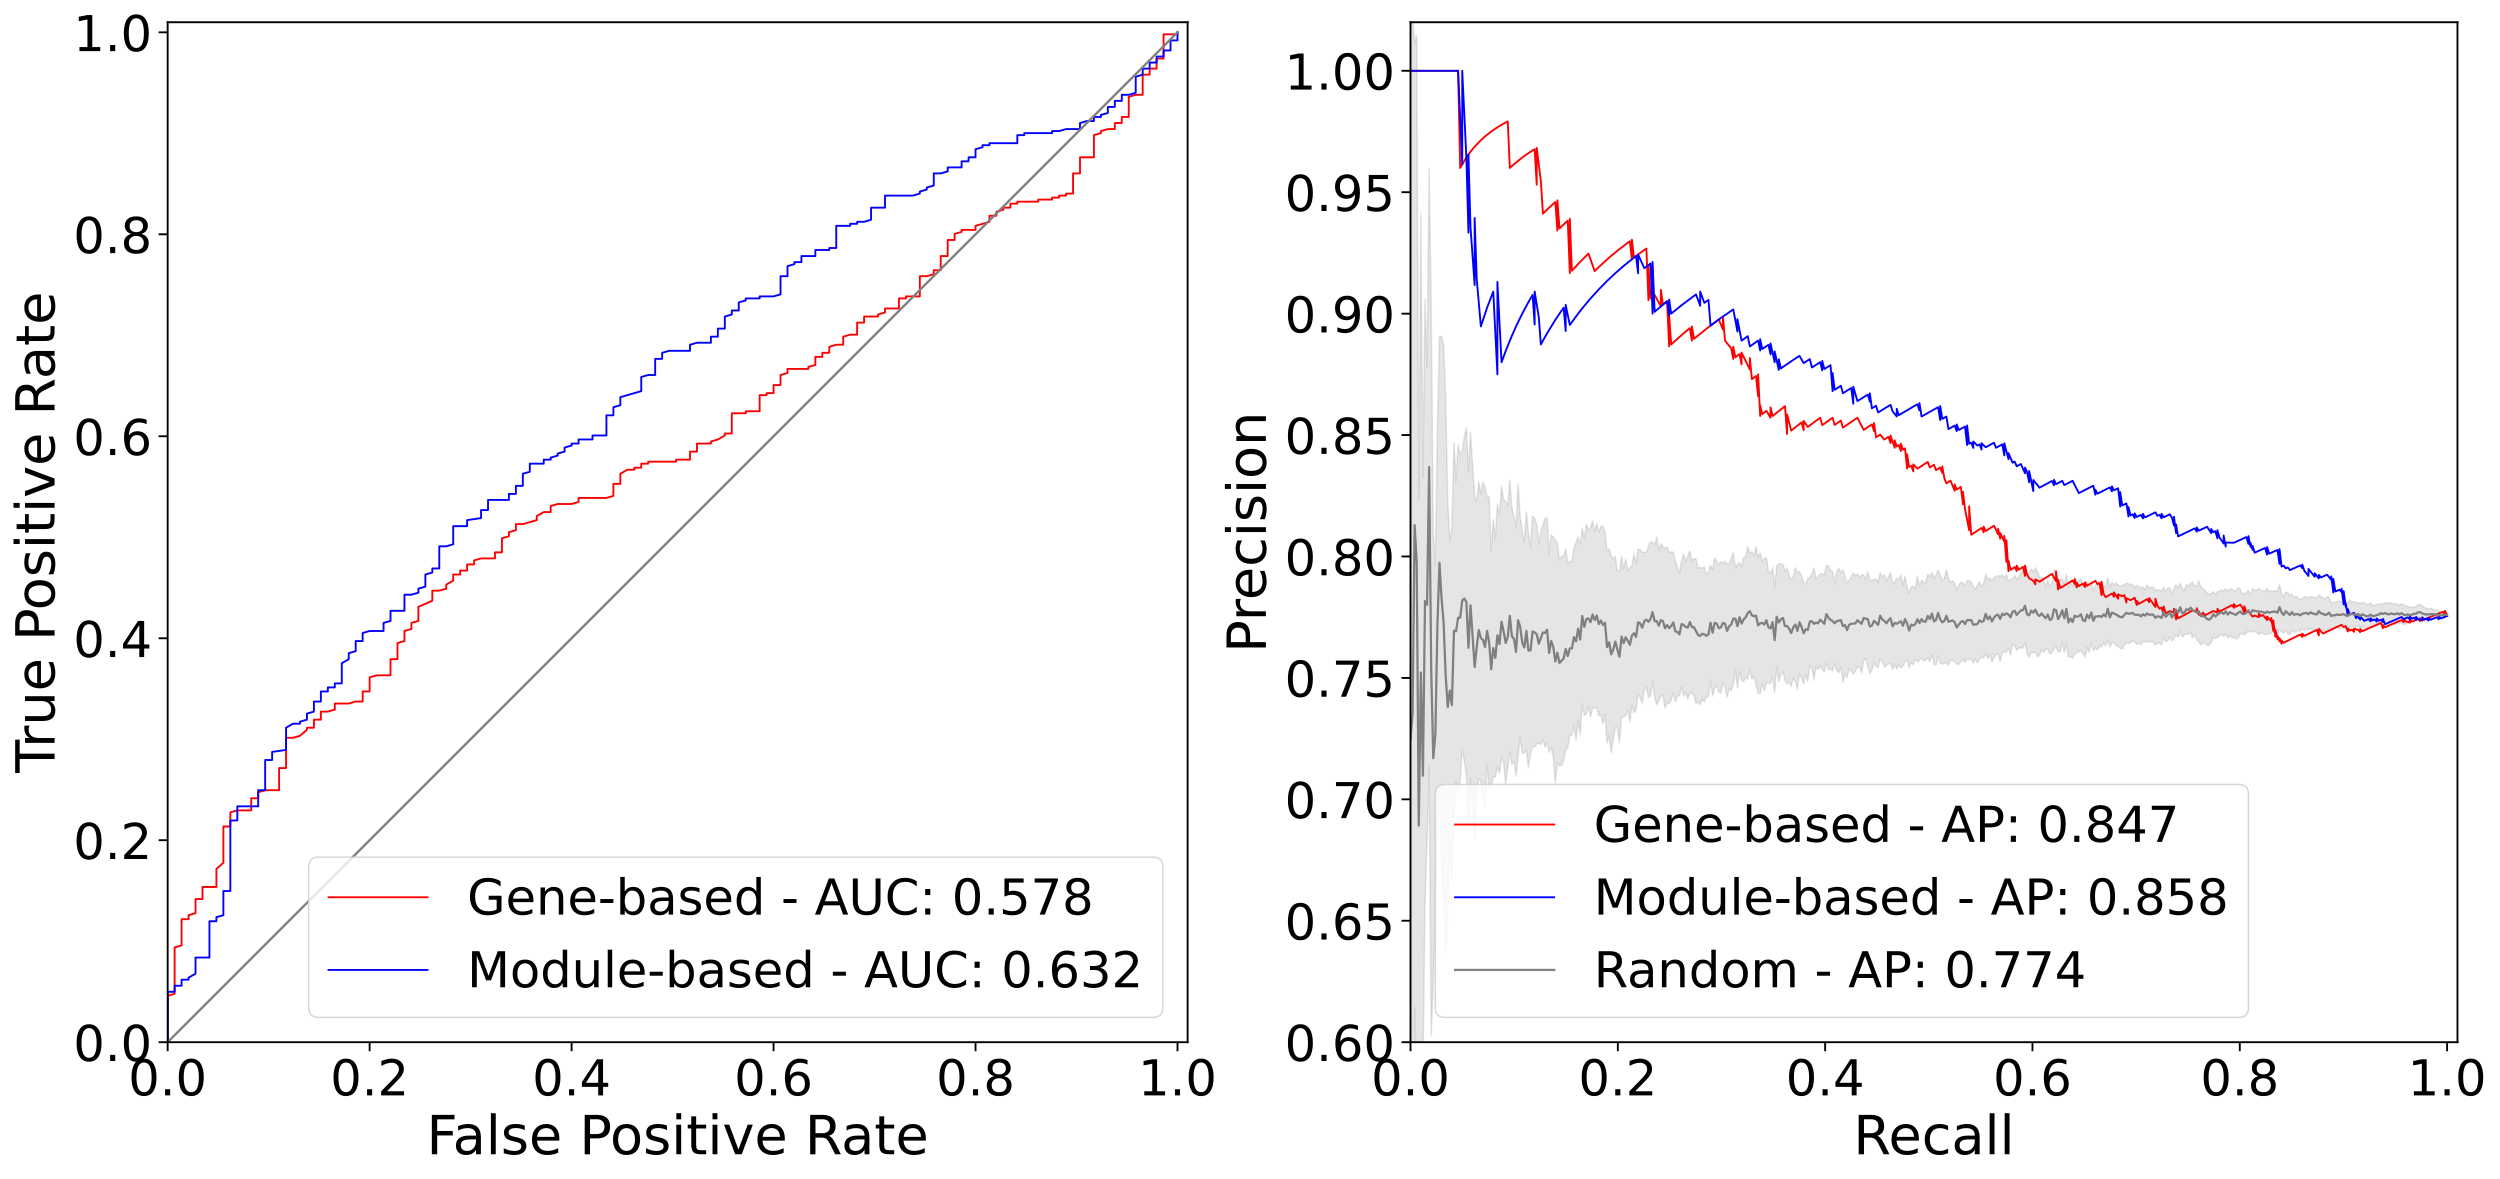<?xml version="1.0" encoding="utf-8" standalone="no"?>
<!DOCTYPE svg PUBLIC "-//W3C//DTD SVG 1.1//EN"
  "http://www.w3.org/Graphics/SVG/1.1/DTD/svg11.dtd">
<!-- Created with matplotlib (https://matplotlib.org/) -->
<svg height="628.371pt" version="1.1" viewBox="0 0 1332.425 628.371" width="1332.425pt" xmlns="http://www.w3.org/2000/svg" xmlns:xlink="http://www.w3.org/1999/xlink">
 <defs>
  <style type="text/css">*{stroke-linecap:butt;stroke-linejoin:round;}</style>
 </defs>
 <g id="figure_1">
  <g id="patch_1">
   <path d="M 0 628.371 
L 1332.425 628.371 
L 1332.425 0 
L 0 0 
z
" style="fill:#ffffff;"/>
  </g>
  <g id="axes_1">
   <g id="patch_2">
    <path d="M 89.357 555.448 
L 632.957 555.448 
L 632.957 11.848 
L 89.357 11.848 
z
" style="fill:#ffffff;"/>
   </g>
   <g id="matplotlib.axis_1">
    <g id="xtick_1">
     <g id="line2d_1">
      <defs>
       <path d="M 0 0 
L 0 4.8 
" id="m354e31c77a" style="stroke:#000000;"/>
      </defs>
      <g>
       <use style="stroke:#000000;" x="89.357" xlink:href="#m354e31c77a" y="555.448"/>
      </g>
     </g>
     <g id="text_1">
      <!-- 0.0 -->
      <g transform="translate(68.365 583.808)scale(0.264 -0.264)">
       <defs>
        <path d="M 31.781 66.406 
Q 24.172 66.406 20.328 58.906 
Q 16.5 51.422 16.5 36.375 
Q 16.5 21.391 20.328 13.891 
Q 24.172 6.391 31.781 6.391 
Q 39.453 6.391 43.281 13.891 
Q 47.125 21.391 47.125 36.375 
Q 47.125 51.422 43.281 58.906 
Q 39.453 66.406 31.781 66.406 
z
M 31.781 74.219 
Q 44.047 74.219 50.516 64.516 
Q 56.984 54.828 56.984 36.375 
Q 56.984 17.969 50.516 8.266 
Q 44.047 -1.422 31.781 -1.422 
Q 19.531 -1.422 13.062 8.266 
Q 6.594 17.969 6.594 36.375 
Q 6.594 54.828 13.062 64.516 
Q 19.531 74.219 31.781 74.219 
z
" id="DejaVuSans-48"/>
        <path d="M 10.688 12.406 
L 21 12.406 
L 21 0 
L 10.688 0 
z
" id="DejaVuSans-46"/>
       </defs>
       <use xlink:href="#DejaVuSans-48"/>
       <use x="63.623" xlink:href="#DejaVuSans-46"/>
       <use x="95.41" xlink:href="#DejaVuSans-48"/>
      </g>
     </g>
    </g>
    <g id="xtick_2">
     <g id="line2d_2">
      <g>
       <use style="stroke:#000000;" x="197.001" xlink:href="#m354e31c77a" y="555.448"/>
      </g>
     </g>
     <g id="text_2">
      <!-- 0.2 -->
      <g transform="translate(176.009 583.808)scale(0.264 -0.264)">
       <defs>
        <path d="M 19.188 8.297 
L 53.609 8.297 
L 53.609 0 
L 7.328 0 
L 7.328 8.297 
Q 12.938 14.109 22.625 23.891 
Q 32.328 33.688 34.812 36.531 
Q 39.547 41.844 41.422 45.531 
Q 43.312 49.219 43.312 52.781 
Q 43.312 58.594 39.234 62.25 
Q 35.156 65.922 28.609 65.922 
Q 23.969 65.922 18.812 64.312 
Q 13.672 62.703 7.812 59.422 
L 7.812 69.391 
Q 13.766 71.781 18.938 73 
Q 24.125 74.219 28.422 74.219 
Q 39.75 74.219 46.484 68.547 
Q 53.219 62.891 53.219 53.422 
Q 53.219 48.922 51.531 44.891 
Q 49.859 40.875 45.406 35.406 
Q 44.188 33.984 37.641 27.219 
Q 31.109 20.453 19.188 8.297 
z
" id="DejaVuSans-50"/>
       </defs>
       <use xlink:href="#DejaVuSans-48"/>
       <use x="63.623" xlink:href="#DejaVuSans-46"/>
       <use x="95.41" xlink:href="#DejaVuSans-50"/>
      </g>
     </g>
    </g>
    <g id="xtick_3">
     <g id="line2d_3">
      <g>
       <use style="stroke:#000000;" x="304.644" xlink:href="#m354e31c77a" y="555.448"/>
      </g>
     </g>
     <g id="text_3">
      <!-- 0.4 -->
      <g transform="translate(283.652 583.808)scale(0.264 -0.264)">
       <defs>
        <path d="M 37.797 64.312 
L 12.891 25.391 
L 37.797 25.391 
z
M 35.203 72.906 
L 47.609 72.906 
L 47.609 25.391 
L 58.016 25.391 
L 58.016 17.188 
L 47.609 17.188 
L 47.609 0 
L 37.797 0 
L 37.797 17.188 
L 4.891 17.188 
L 4.891 26.703 
z
" id="DejaVuSans-52"/>
       </defs>
       <use xlink:href="#DejaVuSans-48"/>
       <use x="63.623" xlink:href="#DejaVuSans-46"/>
       <use x="95.41" xlink:href="#DejaVuSans-52"/>
      </g>
     </g>
    </g>
    <g id="xtick_4">
     <g id="line2d_4">
      <g>
       <use style="stroke:#000000;" x="412.288" xlink:href="#m354e31c77a" y="555.448"/>
      </g>
     </g>
     <g id="text_4">
      <!-- 0.6 -->
      <g transform="translate(391.296 583.808)scale(0.264 -0.264)">
       <defs>
        <path d="M 33.016 40.375 
Q 26.375 40.375 22.484 35.828 
Q 18.609 31.297 18.609 23.391 
Q 18.609 15.531 22.484 10.953 
Q 26.375 6.391 33.016 6.391 
Q 39.656 6.391 43.531 10.953 
Q 47.406 15.531 47.406 23.391 
Q 47.406 31.297 43.531 35.828 
Q 39.656 40.375 33.016 40.375 
z
M 52.594 71.297 
L 52.594 62.312 
Q 48.875 64.062 45.094 64.984 
Q 41.312 65.922 37.594 65.922 
Q 27.828 65.922 22.672 59.328 
Q 17.531 52.734 16.797 39.406 
Q 19.672 43.656 24.016 45.922 
Q 28.375 48.188 33.594 48.188 
Q 44.578 48.188 50.953 41.516 
Q 57.328 34.859 57.328 23.391 
Q 57.328 12.156 50.688 5.359 
Q 44.047 -1.422 33.016 -1.422 
Q 20.359 -1.422 13.672 8.266 
Q 6.984 17.969 6.984 36.375 
Q 6.984 53.656 15.188 63.938 
Q 23.391 74.219 37.203 74.219 
Q 40.922 74.219 44.703 73.484 
Q 48.484 72.75 52.594 71.297 
z
" id="DejaVuSans-54"/>
       </defs>
       <use xlink:href="#DejaVuSans-48"/>
       <use x="63.623" xlink:href="#DejaVuSans-46"/>
       <use x="95.41" xlink:href="#DejaVuSans-54"/>
      </g>
     </g>
    </g>
    <g id="xtick_5">
     <g id="line2d_5">
      <g>
       <use style="stroke:#000000;" x="519.932" xlink:href="#m354e31c77a" y="555.448"/>
      </g>
     </g>
     <g id="text_5">
      <!-- 0.8 -->
      <g transform="translate(498.939 583.808)scale(0.264 -0.264)">
       <defs>
        <path d="M 31.781 34.625 
Q 24.75 34.625 20.719 30.859 
Q 16.703 27.094 16.703 20.516 
Q 16.703 13.922 20.719 10.156 
Q 24.75 6.391 31.781 6.391 
Q 38.812 6.391 42.859 10.172 
Q 46.922 13.969 46.922 20.516 
Q 46.922 27.094 42.891 30.859 
Q 38.875 34.625 31.781 34.625 
z
M 21.922 38.812 
Q 15.578 40.375 12.031 44.719 
Q 8.5 49.078 8.5 55.328 
Q 8.5 64.062 14.719 69.141 
Q 20.953 74.219 31.781 74.219 
Q 42.672 74.219 48.875 69.141 
Q 55.078 64.062 55.078 55.328 
Q 55.078 49.078 51.531 44.719 
Q 48 40.375 41.703 38.812 
Q 48.828 37.156 52.797 32.312 
Q 56.781 27.484 56.781 20.516 
Q 56.781 9.906 50.312 4.234 
Q 43.844 -1.422 31.781 -1.422 
Q 19.734 -1.422 13.25 4.234 
Q 6.781 9.906 6.781 20.516 
Q 6.781 27.484 10.781 32.312 
Q 14.797 37.156 21.922 38.812 
z
M 18.312 54.391 
Q 18.312 48.734 21.844 45.562 
Q 25.391 42.391 31.781 42.391 
Q 38.141 42.391 41.719 45.562 
Q 45.312 48.734 45.312 54.391 
Q 45.312 60.062 41.719 63.234 
Q 38.141 66.406 31.781 66.406 
Q 25.391 66.406 21.844 63.234 
Q 18.312 60.062 18.312 54.391 
z
" id="DejaVuSans-56"/>
       </defs>
       <use xlink:href="#DejaVuSans-48"/>
       <use x="63.623" xlink:href="#DejaVuSans-46"/>
       <use x="95.41" xlink:href="#DejaVuSans-56"/>
      </g>
     </g>
    </g>
    <g id="xtick_6">
     <g id="line2d_6">
      <g>
       <use style="stroke:#000000;" x="627.575" xlink:href="#m354e31c77a" y="555.448"/>
      </g>
     </g>
     <g id="text_6">
      <!-- 1.0 -->
      <g transform="translate(606.583 583.808)scale(0.264 -0.264)">
       <defs>
        <path d="M 12.406 8.297 
L 28.516 8.297 
L 28.516 63.922 
L 10.984 60.406 
L 10.984 69.391 
L 28.422 72.906 
L 38.281 72.906 
L 38.281 8.297 
L 54.391 8.297 
L 54.391 0 
L 12.406 0 
z
" id="DejaVuSans-49"/>
       </defs>
       <use xlink:href="#DejaVuSans-49"/>
       <use x="63.623" xlink:href="#DejaVuSans-46"/>
       <use x="95.41" xlink:href="#DejaVuSans-48"/>
      </g>
     </g>
    </g>
    <g id="text_7">
     <!-- False Positive Rate -->
     <g transform="translate(227.334 615.182)scale(0.288 -0.288)">
      <defs>
       <path d="M 9.812 72.906 
L 51.703 72.906 
L 51.703 64.594 
L 19.672 64.594 
L 19.672 43.109 
L 48.578 43.109 
L 48.578 34.812 
L 19.672 34.812 
L 19.672 0 
L 9.812 0 
z
" id="DejaVuSans-70"/>
       <path d="M 34.281 27.484 
Q 23.391 27.484 19.188 25 
Q 14.984 22.516 14.984 16.5 
Q 14.984 11.719 18.141 8.906 
Q 21.297 6.109 26.703 6.109 
Q 34.188 6.109 38.703 11.406 
Q 43.219 16.703 43.219 25.484 
L 43.219 27.484 
z
M 52.203 31.203 
L 52.203 0 
L 43.219 0 
L 43.219 8.297 
Q 40.141 3.328 35.547 0.953 
Q 30.953 -1.422 24.312 -1.422 
Q 15.922 -1.422 10.953 3.297 
Q 6 8.016 6 15.922 
Q 6 25.141 12.172 29.828 
Q 18.359 34.516 30.609 34.516 
L 43.219 34.516 
L 43.219 35.406 
Q 43.219 41.609 39.141 45 
Q 35.062 48.391 27.688 48.391 
Q 23 48.391 18.547 47.266 
Q 14.109 46.141 10.016 43.891 
L 10.016 52.203 
Q 14.938 54.109 19.578 55.047 
Q 24.219 56 28.609 56 
Q 40.484 56 46.344 49.844 
Q 52.203 43.703 52.203 31.203 
z
" id="DejaVuSans-97"/>
       <path d="M 9.422 75.984 
L 18.406 75.984 
L 18.406 0 
L 9.422 0 
z
" id="DejaVuSans-108"/>
       <path d="M 44.281 53.078 
L 44.281 44.578 
Q 40.484 46.531 36.375 47.5 
Q 32.281 48.484 27.875 48.484 
Q 21.188 48.484 17.844 46.438 
Q 14.5 44.391 14.5 40.281 
Q 14.5 37.156 16.891 35.375 
Q 19.281 33.594 26.516 31.984 
L 29.594 31.297 
Q 39.156 29.25 43.188 25.516 
Q 47.219 21.781 47.219 15.094 
Q 47.219 7.469 41.188 3.016 
Q 35.156 -1.422 24.609 -1.422 
Q 20.219 -1.422 15.453 -0.562 
Q 10.688 0.297 5.422 2 
L 5.422 11.281 
Q 10.406 8.688 15.234 7.391 
Q 20.062 6.109 24.812 6.109 
Q 31.156 6.109 34.562 8.281 
Q 37.984 10.453 37.984 14.406 
Q 37.984 18.062 35.516 20.016 
Q 33.062 21.969 24.703 23.781 
L 21.578 24.516 
Q 13.234 26.266 9.516 29.906 
Q 5.812 33.547 5.812 39.891 
Q 5.812 47.609 11.281 51.797 
Q 16.75 56 26.812 56 
Q 31.781 56 36.172 55.266 
Q 40.578 54.547 44.281 53.078 
z
" id="DejaVuSans-115"/>
       <path d="M 56.203 29.594 
L 56.203 25.203 
L 14.891 25.203 
Q 15.484 15.922 20.484 11.062 
Q 25.484 6.203 34.422 6.203 
Q 39.594 6.203 44.453 7.469 
Q 49.312 8.734 54.109 11.281 
L 54.109 2.781 
Q 49.266 0.734 44.188 -0.344 
Q 39.109 -1.422 33.891 -1.422 
Q 20.797 -1.422 13.156 6.188 
Q 5.516 13.812 5.516 26.812 
Q 5.516 40.234 12.766 48.109 
Q 20.016 56 32.328 56 
Q 43.359 56 49.781 48.891 
Q 56.203 41.797 56.203 29.594 
z
M 47.219 32.234 
Q 47.125 39.594 43.094 43.984 
Q 39.062 48.391 32.422 48.391 
Q 24.906 48.391 20.391 44.141 
Q 15.875 39.891 15.188 32.172 
z
" id="DejaVuSans-101"/>
       <path id="DejaVuSans-32"/>
       <path d="M 19.672 64.797 
L 19.672 37.406 
L 32.078 37.406 
Q 38.969 37.406 42.719 40.969 
Q 46.484 44.531 46.484 51.125 
Q 46.484 57.672 42.719 61.234 
Q 38.969 64.797 32.078 64.797 
z
M 9.812 72.906 
L 32.078 72.906 
Q 44.344 72.906 50.609 67.359 
Q 56.891 61.812 56.891 51.125 
Q 56.891 40.328 50.609 34.812 
Q 44.344 29.297 32.078 29.297 
L 19.672 29.297 
L 19.672 0 
L 9.812 0 
z
" id="DejaVuSans-80"/>
       <path d="M 30.609 48.391 
Q 23.391 48.391 19.188 42.75 
Q 14.984 37.109 14.984 27.297 
Q 14.984 17.484 19.156 11.844 
Q 23.344 6.203 30.609 6.203 
Q 37.797 6.203 41.984 11.859 
Q 46.188 17.531 46.188 27.297 
Q 46.188 37.016 41.984 42.703 
Q 37.797 48.391 30.609 48.391 
z
M 30.609 56 
Q 42.328 56 49.016 48.375 
Q 55.719 40.766 55.719 27.297 
Q 55.719 13.875 49.016 6.219 
Q 42.328 -1.422 30.609 -1.422 
Q 18.844 -1.422 12.172 6.219 
Q 5.516 13.875 5.516 27.297 
Q 5.516 40.766 12.172 48.375 
Q 18.844 56 30.609 56 
z
" id="DejaVuSans-111"/>
       <path d="M 9.422 54.688 
L 18.406 54.688 
L 18.406 0 
L 9.422 0 
z
M 9.422 75.984 
L 18.406 75.984 
L 18.406 64.594 
L 9.422 64.594 
z
" id="DejaVuSans-105"/>
       <path d="M 18.312 70.219 
L 18.312 54.688 
L 36.812 54.688 
L 36.812 47.703 
L 18.312 47.703 
L 18.312 18.016 
Q 18.312 11.328 20.141 9.422 
Q 21.969 7.516 27.594 7.516 
L 36.812 7.516 
L 36.812 0 
L 27.594 0 
Q 17.188 0 13.234 3.875 
Q 9.281 7.766 9.281 18.016 
L 9.281 47.703 
L 2.688 47.703 
L 2.688 54.688 
L 9.281 54.688 
L 9.281 70.219 
z
" id="DejaVuSans-116"/>
       <path d="M 2.984 54.688 
L 12.5 54.688 
L 29.594 8.797 
L 46.688 54.688 
L 56.203 54.688 
L 35.688 0 
L 23.484 0 
z
" id="DejaVuSans-118"/>
       <path d="M 44.391 34.188 
Q 47.562 33.109 50.562 29.594 
Q 53.562 26.078 56.594 19.922 
L 66.609 0 
L 56 0 
L 46.688 18.703 
Q 43.062 26.031 39.672 28.422 
Q 36.281 30.812 30.422 30.812 
L 19.672 30.812 
L 19.672 0 
L 9.812 0 
L 9.812 72.906 
L 32.078 72.906 
Q 44.578 72.906 50.734 67.672 
Q 56.891 62.453 56.891 51.906 
Q 56.891 45.016 53.688 40.469 
Q 50.484 35.938 44.391 34.188 
z
M 19.672 64.797 
L 19.672 38.922 
L 32.078 38.922 
Q 39.203 38.922 42.844 42.219 
Q 46.484 45.516 46.484 51.906 
Q 46.484 58.297 42.844 61.547 
Q 39.203 64.797 32.078 64.797 
z
" id="DejaVuSans-82"/>
      </defs>
      <use xlink:href="#DejaVuSans-70"/>
      <use x="48.395" xlink:href="#DejaVuSans-97"/>
      <use x="109.674" xlink:href="#DejaVuSans-108"/>
      <use x="137.457" xlink:href="#DejaVuSans-115"/>
      <use x="189.557" xlink:href="#DejaVuSans-101"/>
      <use x="251.08" xlink:href="#DejaVuSans-32"/>
      <use x="282.867" xlink:href="#DejaVuSans-80"/>
      <use x="339.545" xlink:href="#DejaVuSans-111"/>
      <use x="400.727" xlink:href="#DejaVuSans-115"/>
      <use x="452.826" xlink:href="#DejaVuSans-105"/>
      <use x="480.609" xlink:href="#DejaVuSans-116"/>
      <use x="519.818" xlink:href="#DejaVuSans-105"/>
      <use x="547.602" xlink:href="#DejaVuSans-118"/>
      <use x="606.781" xlink:href="#DejaVuSans-101"/>
      <use x="668.305" xlink:href="#DejaVuSans-32"/>
      <use x="700.092" xlink:href="#DejaVuSans-82"/>
      <use x="767.324" xlink:href="#DejaVuSans-97"/>
      <use x="828.604" xlink:href="#DejaVuSans-116"/>
      <use x="867.812" xlink:href="#DejaVuSans-101"/>
     </g>
    </g>
   </g>
   <g id="matplotlib.axis_2">
    <g id="ytick_1">
     <g id="line2d_7">
      <defs>
       <path d="M 0 0 
L -4.8 0 
" id="madc86b41e1" style="stroke:#000000;"/>
      </defs>
      <g>
       <use style="stroke:#000000;" x="89.357" xlink:href="#madc86b41e1" y="555.448"/>
      </g>
     </g>
     <g id="text_8">
      <!-- 0.0 -->
      <g transform="translate(39.073 565.478)scale(0.264 -0.264)">
       <use xlink:href="#DejaVuSans-48"/>
       <use x="63.623" xlink:href="#DejaVuSans-46"/>
       <use x="95.41" xlink:href="#DejaVuSans-48"/>
      </g>
     </g>
    </g>
    <g id="ytick_2">
     <g id="line2d_8">
      <g>
       <use style="stroke:#000000;" x="89.357" xlink:href="#madc86b41e1" y="447.804"/>
      </g>
     </g>
     <g id="text_9">
      <!-- 0.2 -->
      <g transform="translate(39.073 457.834)scale(0.264 -0.264)">
       <use xlink:href="#DejaVuSans-48"/>
       <use x="63.623" xlink:href="#DejaVuSans-46"/>
       <use x="95.41" xlink:href="#DejaVuSans-50"/>
      </g>
     </g>
    </g>
    <g id="ytick_3">
     <g id="line2d_9">
      <g>
       <use style="stroke:#000000;" x="89.357" xlink:href="#madc86b41e1" y="340.161"/>
      </g>
     </g>
     <g id="text_10">
      <!-- 0.4 -->
      <g transform="translate(39.073 350.191)scale(0.264 -0.264)">
       <use xlink:href="#DejaVuSans-48"/>
       <use x="63.623" xlink:href="#DejaVuSans-46"/>
       <use x="95.41" xlink:href="#DejaVuSans-52"/>
      </g>
     </g>
    </g>
    <g id="ytick_4">
     <g id="line2d_10">
      <g>
       <use style="stroke:#000000;" x="89.357" xlink:href="#madc86b41e1" y="232.517"/>
      </g>
     </g>
     <g id="text_11">
      <!-- 0.6 -->
      <g transform="translate(39.073 242.547)scale(0.264 -0.264)">
       <use xlink:href="#DejaVuSans-48"/>
       <use x="63.623" xlink:href="#DejaVuSans-46"/>
       <use x="95.41" xlink:href="#DejaVuSans-54"/>
      </g>
     </g>
    </g>
    <g id="ytick_5">
     <g id="line2d_11">
      <g>
       <use style="stroke:#000000;" x="89.357" xlink:href="#madc86b41e1" y="124.874"/>
      </g>
     </g>
     <g id="text_12">
      <!-- 0.8 -->
      <g transform="translate(39.073 134.903)scale(0.264 -0.264)">
       <use xlink:href="#DejaVuSans-48"/>
       <use x="63.623" xlink:href="#DejaVuSans-46"/>
       <use x="95.41" xlink:href="#DejaVuSans-56"/>
      </g>
     </g>
    </g>
    <g id="ytick_6">
     <g id="line2d_12">
      <g>
       <use style="stroke:#000000;" x="89.357" xlink:href="#madc86b41e1" y="17.23"/>
      </g>
     </g>
     <g id="text_13">
      <!-- 1.0 -->
      <g transform="translate(39.073 27.26)scale(0.264 -0.264)">
       <use xlink:href="#DejaVuSans-49"/>
       <use x="63.623" xlink:href="#DejaVuSans-46"/>
       <use x="95.41" xlink:href="#DejaVuSans-48"/>
      </g>
     </g>
    </g>
    <g id="text_14">
     <!-- True Positive Rate -->
     <g transform="translate(29.084 411.893)rotate(-90)scale(0.288 -0.288)">
      <defs>
       <path d="M -0.297 72.906 
L 61.375 72.906 
L 61.375 64.594 
L 35.5 64.594 
L 35.5 0 
L 25.594 0 
L 25.594 64.594 
L -0.297 64.594 
z
" id="DejaVuSans-84"/>
       <path d="M 41.109 46.297 
Q 39.594 47.172 37.812 47.578 
Q 36.031 48 33.891 48 
Q 26.266 48 22.188 43.047 
Q 18.109 38.094 18.109 28.812 
L 18.109 0 
L 9.078 0 
L 9.078 54.688 
L 18.109 54.688 
L 18.109 46.188 
Q 20.953 51.172 25.484 53.578 
Q 30.031 56 36.531 56 
Q 37.453 56 38.578 55.875 
Q 39.703 55.766 41.062 55.516 
z
" id="DejaVuSans-114"/>
       <path d="M 8.5 21.578 
L 8.5 54.688 
L 17.484 54.688 
L 17.484 21.922 
Q 17.484 14.156 20.5 10.266 
Q 23.531 6.391 29.594 6.391 
Q 36.859 6.391 41.078 11.031 
Q 45.312 15.672 45.312 23.688 
L 45.312 54.688 
L 54.297 54.688 
L 54.297 0 
L 45.312 0 
L 45.312 8.406 
Q 42.047 3.422 37.719 1 
Q 33.406 -1.422 27.688 -1.422 
Q 18.266 -1.422 13.375 4.438 
Q 8.5 10.297 8.5 21.578 
z
M 31.109 56 
z
" id="DejaVuSans-117"/>
      </defs>
      <use xlink:href="#DejaVuSans-84"/>
      <use x="46.334" xlink:href="#DejaVuSans-114"/>
      <use x="87.447" xlink:href="#DejaVuSans-117"/>
      <use x="150.826" xlink:href="#DejaVuSans-101"/>
      <use x="212.35" xlink:href="#DejaVuSans-32"/>
      <use x="244.137" xlink:href="#DejaVuSans-80"/>
      <use x="300.814" xlink:href="#DejaVuSans-111"/>
      <use x="361.996" xlink:href="#DejaVuSans-115"/>
      <use x="414.096" xlink:href="#DejaVuSans-105"/>
      <use x="441.879" xlink:href="#DejaVuSans-116"/>
      <use x="481.088" xlink:href="#DejaVuSans-105"/>
      <use x="508.871" xlink:href="#DejaVuSans-118"/>
      <use x="568.051" xlink:href="#DejaVuSans-101"/>
      <use x="629.574" xlink:href="#DejaVuSans-32"/>
      <use x="661.361" xlink:href="#DejaVuSans-82"/>
      <use x="728.594" xlink:href="#DejaVuSans-97"/>
      <use x="789.873" xlink:href="#DejaVuSans-116"/>
      <use x="829.082" xlink:href="#DejaVuSans-101"/>
     </g>
    </g>
   </g>
   <g id="line2d_13">
    <path clip-path="url(#pa244f0d02a)" d="M 89.357 555.448 
L 89.357 530.739 
L 93.069 529.665 
L 93.069 504.956 
L 96.781 503.882 
L 96.781 489.916 
L 100.493 489.916 
L 100.493 487.768 
L 104.205 486.693 
L 104.205 479.173 
L 107.916 479.173 
L 107.916 472.728 
L 115.34 472.728 
L 115.34 463.059 
L 119.052 459.836 
L 119.052 440.499 
L 122.764 440.499 
L 122.764 432.979 
L 126.476 431.905 
L 133.899 431.905 
L 133.899 425.459 
L 137.611 425.459 
L 137.611 422.236 
L 141.323 421.162 
L 148.747 421.162 
L 148.747 409.345 
L 152.459 409.345 
L 152.459 393.23 
L 156.17 393.23 
L 159.882 392.156 
L 163.594 388.933 
L 163.594 387.859 
L 167.306 387.859 
L 167.306 383.562 
L 171.018 383.562 
L 171.018 379.265 
L 174.73 379.265 
L 178.442 378.19 
L 178.442 374.968 
L 185.865 374.968 
L 189.577 373.893 
L 193.289 373.893 
L 193.289 368.522 
L 197.001 368.522 
L 197.001 361.002 
L 200.713 359.928 
L 208.136 359.928 
L 208.136 351.333 
L 211.848 351.333 
L 211.848 342.739 
L 215.56 341.665 
L 215.56 336.293 
L 219.272 335.219 
L 219.272 331.996 
L 222.984 330.922 
L 222.984 323.402 
L 230.407 320.179 
L 230.407 314.807 
L 234.119 314.807 
L 237.831 313.733 
L 237.831 311.585 
L 241.543 309.436 
L 241.543 306.213 
L 245.255 306.213 
L 245.255 304.065 
L 248.967 304.065 
L 248.967 300.842 
L 252.679 300.842 
L 252.679 298.693 
L 256.39 297.619 
L 263.814 297.619 
L 263.814 294.396 
L 267.526 294.396 
L 267.526 286.876 
L 271.238 285.802 
L 271.238 283.653 
L 274.95 282.579 
L 274.95 279.356 
L 278.661 279.356 
L 286.085 277.207 
L 286.085 275.059 
L 289.797 272.91 
L 293.509 272.91 
L 293.509 269.687 
L 297.221 268.613 
L 304.644 268.613 
L 308.356 267.539 
L 308.356 265.39 
L 323.204 265.39 
L 326.915 264.316 
L 326.915 257.87 
L 330.627 257.87 
L 330.627 252.499 
L 334.339 250.35 
L 338.051 250.35 
L 338.051 249.276 
L 341.763 249.276 
L 341.763 247.127 
L 345.475 247.127 
L 345.475 246.053 
L 360.322 246.053 
L 360.322 244.979 
L 367.746 244.979 
L 367.746 240.682 
L 371.458 240.682 
L 371.458 236.385 
L 378.881 236.385 
L 378.881 235.31 
L 382.593 234.236 
L 386.305 232.087 
L 386.305 231.013 
L 390.017 231.013 
L 390.017 220.27 
L 397.441 220.27 
L 397.441 219.196 
L 404.864 219.196 
L 404.864 210.602 
L 408.576 210.602 
L 408.576 209.527 
L 412.288 209.527 
L 412.288 205.23 
L 416 205.23 
L 416 199.859 
L 419.712 198.784 
L 419.712 196.636 
L 430.847 196.636 
L 430.847 195.562 
L 434.559 194.487 
L 434.559 190.19 
L 438.271 190.19 
L 438.271 188.042 
L 441.983 188.042 
L 441.983 184.819 
L 445.695 183.744 
L 449.406 183.744 
L 449.406 179.447 
L 453.118 178.373 
L 456.83 178.373 
L 456.83 171.927 
L 460.542 171.927 
L 460.542 168.704 
L 467.966 168.704 
L 467.966 167.63 
L 471.677 166.556 
L 471.677 164.407 
L 479.101 164.407 
L 479.101 159.036 
L 482.813 159.036 
L 482.813 157.962 
L 490.237 157.962 
L 490.237 147.219 
L 493.949 147.219 
L 497.66 146.144 
L 497.66 143.996 
L 501.372 143.996 
L 501.372 136.476 
L 505.084 136.476 
L 505.084 127.882 
L 508.796 127.882 
L 508.796 124.659 
L 512.508 123.584 
L 512.508 122.51 
L 519.932 122.51 
L 519.932 120.361 
L 527.355 118.213 
L 527.355 114.99 
L 531.067 114.99 
L 531.067 112.841 
L 534.779 111.767 
L 534.779 110.693 
L 538.491 110.693 
L 538.491 108.544 
L 542.203 108.544 
L 542.203 107.47 
L 553.338 107.47 
L 553.338 106.396 
L 560.762 106.396 
L 560.762 105.321 
L 564.474 105.321 
L 564.474 104.247 
L 568.186 104.247 
L 568.186 103.173 
L 571.897 103.173 
L 571.897 92.43 
L 575.609 92.43 
L 575.609 83.836 
L 583.033 83.836 
L 583.033 72.019 
L 586.745 70.944 
L 586.745 69.87 
L 590.457 68.796 
L 594.168 68.796 
L 594.168 65.573 
L 597.88 65.573 
L 597.88 62.35 
L 601.592 62.35 
L 601.592 51.607 
L 605.304 50.533 
L 609.016 50.533 
L 609.016 39.79 
L 612.728 39.79 
L 612.728 36.567 
L 616.44 36.567 
L 616.44 31.196 
L 620.151 31.196 
L 620.151 18.304 
L 627.575 18.304 
L 627.575 17.23 
L 627.575 17.23 
" style="fill:none;stroke:#ff0000;stroke-linecap:square;"/>
   </g>
   <g id="line2d_14">
    <path clip-path="url(#pa244f0d02a)" d="M 89.357 555.448 
L 89.357 528.591 
L 93.069 528.591 
L 93.069 525.368 
L 96.781 525.368 
L 96.781 522.145 
L 100.493 522.145 
L 100.493 521.071 
L 104.205 518.922 
L 104.205 510.328 
L 111.628 510.328 
L 111.628 490.991 
L 115.34 490.991 
L 115.34 488.842 
L 119.052 487.768 
L 119.052 474.876 
L 122.764 474.876 
L 122.764 437.276 
L 126.476 437.276 
L 126.476 429.756 
L 137.611 429.756 
L 137.611 421.162 
L 141.323 421.162 
L 141.323 405.048 
L 145.035 405.048 
L 145.035 400.75 
L 152.459 399.676 
L 152.459 387.859 
L 156.17 385.71 
L 159.882 385.71 
L 159.882 384.636 
L 163.594 383.562 
L 163.594 380.339 
L 167.306 379.265 
L 167.306 373.893 
L 171.018 373.893 
L 171.018 368.522 
L 174.73 368.522 
L 174.73 366.373 
L 178.442 366.373 
L 178.442 364.225 
L 182.153 364.225 
L 182.153 353.482 
L 185.865 351.333 
L 185.865 348.11 
L 189.577 347.036 
L 189.577 341.665 
L 193.289 341.665 
L 193.289 337.367 
L 197.001 336.293 
L 204.425 336.293 
L 204.425 331.996 
L 208.136 330.922 
L 208.136 325.55 
L 215.56 325.55 
L 215.56 316.956 
L 219.272 316.956 
L 222.984 315.882 
L 222.984 313.733 
L 226.696 312.659 
L 226.696 306.213 
L 230.407 305.139 
L 230.407 302.99 
L 234.119 302.99 
L 234.119 291.173 
L 237.831 291.173 
L 241.543 290.099 
L 241.543 280.43 
L 248.967 280.43 
L 248.967 277.207 
L 256.39 276.133 
L 256.39 271.836 
L 260.102 271.836 
L 260.102 266.465 
L 271.238 266.465 
L 271.238 263.242 
L 274.95 263.242 
L 274.95 258.945 
L 278.661 258.945 
L 278.661 252.499 
L 282.373 251.425 
L 282.373 247.127 
L 289.797 247.127 
L 289.797 244.979 
L 293.509 244.979 
L 293.509 243.905 
L 297.221 242.83 
L 297.221 241.756 
L 300.933 240.682 
L 300.933 238.533 
L 304.644 237.459 
L 304.644 236.385 
L 308.356 236.385 
L 308.356 234.236 
L 315.78 234.236 
L 315.78 232.087 
L 323.204 232.087 
L 323.204 221.344 
L 326.915 221.344 
L 326.915 217.047 
L 330.627 215.973 
L 330.627 211.676 
L 341.763 208.453 
L 341.763 200.933 
L 345.475 199.859 
L 349.187 199.859 
L 349.187 191.264 
L 352.898 191.264 
L 352.898 188.042 
L 356.61 186.967 
L 367.746 186.967 
L 367.746 183.744 
L 371.458 182.67 
L 378.881 182.67 
L 378.881 179.447 
L 382.593 179.447 
L 382.593 175.15 
L 386.305 175.15 
L 386.305 168.704 
L 390.017 167.63 
L 390.017 165.482 
L 393.729 165.482 
L 393.729 161.184 
L 397.441 160.11 
L 397.441 159.036 
L 404.864 159.036 
L 404.864 157.962 
L 412.288 157.962 
L 416 156.887 
L 416 147.219 
L 419.712 147.219 
L 419.712 141.847 
L 423.423 140.773 
L 423.423 139.699 
L 427.135 139.699 
L 427.135 136.476 
L 434.559 136.476 
L 434.559 133.253 
L 441.983 133.253 
L 441.983 132.179 
L 445.695 132.179 
L 445.695 120.361 
L 453.118 120.361 
L 453.118 119.287 
L 456.83 119.287 
L 456.83 118.213 
L 460.542 118.213 
L 464.254 117.139 
L 464.254 110.693 
L 471.677 110.693 
L 471.677 104.247 
L 486.525 104.247 
L 490.237 103.173 
L 490.237 102.099 
L 493.949 101.024 
L 493.949 99.95 
L 497.66 98.876 
L 497.66 92.43 
L 501.372 92.43 
L 505.084 91.356 
L 505.084 89.207 
L 512.508 89.207 
L 512.508 85.984 
L 516.22 85.984 
L 516.22 83.836 
L 519.932 83.836 
L 519.932 79.539 
L 523.643 78.464 
L 523.643 77.39 
L 527.355 77.39 
L 527.355 76.316 
L 542.203 76.316 
L 542.203 72.019 
L 545.914 72.019 
L 545.914 70.944 
L 560.762 70.944 
L 560.762 69.87 
L 564.474 69.87 
L 568.186 68.796 
L 575.609 68.796 
L 575.609 65.573 
L 579.321 64.499 
L 583.033 64.499 
L 583.033 62.35 
L 586.745 62.35 
L 586.745 61.276 
L 590.457 60.201 
L 590.457 56.979 
L 594.168 56.979 
L 594.168 53.756 
L 597.88 53.756 
L 597.88 50.533 
L 601.592 50.533 
L 605.304 49.459 
L 605.304 40.864 
L 609.016 39.79 
L 609.016 36.567 
L 612.728 36.567 
L 612.728 33.344 
L 616.44 33.344 
L 616.44 30.121 
L 620.151 30.121 
L 620.151 26.899 
L 623.863 26.899 
L 623.863 21.527 
L 627.575 21.527 
L 627.575 17.23 
L 627.575 17.23 
" style="fill:none;stroke:#0000ff;stroke-linecap:square;"/>
   </g>
   <g id="line2d_15">
    <path clip-path="url(#pa244f0d02a)" d="M 89.357 555.448 
L 627.575 17.23 
" style="fill:none;stroke:#808080;stroke-linecap:square;stroke-width:1.25;"/>
   </g>
   <g id="patch_3">
    <path d="M 89.357 555.448 
L 89.357 11.848 
" style="fill:none;stroke:#000000;stroke-linecap:square;stroke-linejoin:miter;"/>
   </g>
   <g id="patch_4">
    <path d="M 632.957 555.448 
L 632.957 11.848 
" style="fill:none;stroke:#000000;stroke-linecap:square;stroke-linejoin:miter;"/>
   </g>
   <g id="patch_5">
    <path d="M 89.357 555.448 
L 632.957 555.448 
" style="fill:none;stroke:#000000;stroke-linecap:square;stroke-linejoin:miter;"/>
   </g>
   <g id="patch_6">
    <path d="M 89.357 11.848 
L 632.957 11.848 
" style="fill:none;stroke:#000000;stroke-linecap:square;stroke-linejoin:miter;"/>
   </g>
   <g id="legend_1">
    <g id="patch_7">
     <path d="M 169.794 542.248 
L 614.477 542.248 
Q 619.757 542.248 619.757 536.968 
L 619.757 462.107 
Q 619.757 456.827 614.477 456.827 
L 169.794 456.827 
Q 164.514 456.827 164.514 462.107 
L 164.514 536.968 
Q 164.514 542.248 169.794 542.248 
z
" style="fill:#ffffff;opacity:0.8;stroke:#cccccc;stroke-linejoin:miter;stroke-width:0.8;"/>
    </g>
    <g id="line2d_16">
     <path d="M 175.074 478.207 
L 227.874 478.207 
" style="fill:none;stroke:#ff0000;stroke-linecap:square;"/>
    </g>
    <g id="line2d_17"/>
    <g id="text_15">
     <!-- Gene-based - AUC: 0.578 -->
     <g transform="translate(248.994 487.447)scale(0.264 -0.264)">
      <defs>
       <path d="M 59.516 10.406 
L 59.516 29.984 
L 43.406 29.984 
L 43.406 38.094 
L 69.281 38.094 
L 69.281 6.781 
Q 63.578 2.734 56.688 0.656 
Q 49.812 -1.422 42 -1.422 
Q 24.906 -1.422 15.25 8.562 
Q 5.609 18.562 5.609 36.375 
Q 5.609 54.25 15.25 64.234 
Q 24.906 74.219 42 74.219 
Q 49.125 74.219 55.547 72.453 
Q 61.969 70.703 67.391 67.281 
L 67.391 56.781 
Q 61.922 61.422 55.766 63.766 
Q 49.609 66.109 42.828 66.109 
Q 29.438 66.109 22.719 58.641 
Q 16.016 51.172 16.016 36.375 
Q 16.016 21.625 22.719 14.156 
Q 29.438 6.688 42.828 6.688 
Q 48.047 6.688 52.141 7.594 
Q 56.25 8.5 59.516 10.406 
z
" id="DejaVuSans-71"/>
       <path d="M 54.891 33.016 
L 54.891 0 
L 45.906 0 
L 45.906 32.719 
Q 45.906 40.484 42.875 44.328 
Q 39.844 48.188 33.797 48.188 
Q 26.516 48.188 22.312 43.547 
Q 18.109 38.922 18.109 30.906 
L 18.109 0 
L 9.078 0 
L 9.078 54.688 
L 18.109 54.688 
L 18.109 46.188 
Q 21.344 51.125 25.703 53.562 
Q 30.078 56 35.797 56 
Q 45.219 56 50.047 50.172 
Q 54.891 44.344 54.891 33.016 
z
" id="DejaVuSans-110"/>
       <path d="M 4.891 31.391 
L 31.203 31.391 
L 31.203 23.391 
L 4.891 23.391 
z
" id="DejaVuSans-45"/>
       <path d="M 48.688 27.297 
Q 48.688 37.203 44.609 42.844 
Q 40.531 48.484 33.406 48.484 
Q 26.266 48.484 22.188 42.844 
Q 18.109 37.203 18.109 27.297 
Q 18.109 17.391 22.188 11.75 
Q 26.266 6.109 33.406 6.109 
Q 40.531 6.109 44.609 11.75 
Q 48.688 17.391 48.688 27.297 
z
M 18.109 46.391 
Q 20.953 51.266 25.266 53.625 
Q 29.594 56 35.594 56 
Q 45.562 56 51.781 48.094 
Q 58.016 40.188 58.016 27.297 
Q 58.016 14.406 51.781 6.484 
Q 45.562 -1.422 35.594 -1.422 
Q 29.594 -1.422 25.266 0.953 
Q 20.953 3.328 18.109 8.203 
L 18.109 0 
L 9.078 0 
L 9.078 75.984 
L 18.109 75.984 
z
" id="DejaVuSans-98"/>
       <path d="M 45.406 46.391 
L 45.406 75.984 
L 54.391 75.984 
L 54.391 0 
L 45.406 0 
L 45.406 8.203 
Q 42.578 3.328 38.25 0.953 
Q 33.938 -1.422 27.875 -1.422 
Q 17.969 -1.422 11.734 6.484 
Q 5.516 14.406 5.516 27.297 
Q 5.516 40.188 11.734 48.094 
Q 17.969 56 27.875 56 
Q 33.938 56 38.25 53.625 
Q 42.578 51.266 45.406 46.391 
z
M 14.797 27.297 
Q 14.797 17.391 18.875 11.75 
Q 22.953 6.109 30.078 6.109 
Q 37.203 6.109 41.297 11.75 
Q 45.406 17.391 45.406 27.297 
Q 45.406 37.203 41.297 42.844 
Q 37.203 48.484 30.078 48.484 
Q 22.953 48.484 18.875 42.844 
Q 14.797 37.203 14.797 27.297 
z
" id="DejaVuSans-100"/>
       <path d="M 34.188 63.188 
L 20.797 26.906 
L 47.609 26.906 
z
M 28.609 72.906 
L 39.797 72.906 
L 67.578 0 
L 57.328 0 
L 50.688 18.703 
L 17.828 18.703 
L 11.188 0 
L 0.781 0 
z
" id="DejaVuSans-65"/>
       <path d="M 8.688 72.906 
L 18.609 72.906 
L 18.609 28.609 
Q 18.609 16.891 22.844 11.734 
Q 27.094 6.594 36.625 6.594 
Q 46.094 6.594 50.344 11.734 
Q 54.594 16.891 54.594 28.609 
L 54.594 72.906 
L 64.5 72.906 
L 64.5 27.391 
Q 64.5 13.141 57.438 5.859 
Q 50.391 -1.422 36.625 -1.422 
Q 22.797 -1.422 15.734 5.859 
Q 8.688 13.141 8.688 27.391 
z
" id="DejaVuSans-85"/>
       <path d="M 64.406 67.281 
L 64.406 56.891 
Q 59.422 61.531 53.781 63.812 
Q 48.141 66.109 41.797 66.109 
Q 29.297 66.109 22.656 58.469 
Q 16.016 50.828 16.016 36.375 
Q 16.016 21.969 22.656 14.328 
Q 29.297 6.688 41.797 6.688 
Q 48.141 6.688 53.781 8.984 
Q 59.422 11.281 64.406 15.922 
L 64.406 5.609 
Q 59.234 2.094 53.438 0.328 
Q 47.656 -1.422 41.219 -1.422 
Q 24.656 -1.422 15.125 8.703 
Q 5.609 18.844 5.609 36.375 
Q 5.609 53.953 15.125 64.078 
Q 24.656 74.219 41.219 74.219 
Q 47.75 74.219 53.531 72.484 
Q 59.328 70.75 64.406 67.281 
z
" id="DejaVuSans-67"/>
       <path d="M 11.719 12.406 
L 22.016 12.406 
L 22.016 0 
L 11.719 0 
z
M 11.719 51.703 
L 22.016 51.703 
L 22.016 39.312 
L 11.719 39.312 
z
" id="DejaVuSans-58"/>
       <path d="M 10.797 72.906 
L 49.516 72.906 
L 49.516 64.594 
L 19.828 64.594 
L 19.828 46.734 
Q 21.969 47.469 24.109 47.828 
Q 26.266 48.188 28.422 48.188 
Q 40.625 48.188 47.75 41.5 
Q 54.891 34.812 54.891 23.391 
Q 54.891 11.625 47.562 5.094 
Q 40.234 -1.422 26.906 -1.422 
Q 22.312 -1.422 17.547 -0.641 
Q 12.797 0.141 7.719 1.703 
L 7.719 11.625 
Q 12.109 9.234 16.797 8.062 
Q 21.484 6.891 26.703 6.891 
Q 35.156 6.891 40.078 11.328 
Q 45.016 15.766 45.016 23.391 
Q 45.016 31 40.078 35.438 
Q 35.156 39.891 26.703 39.891 
Q 22.75 39.891 18.812 39.016 
Q 14.891 38.141 10.797 36.281 
z
" id="DejaVuSans-53"/>
       <path d="M 8.203 72.906 
L 55.078 72.906 
L 55.078 68.703 
L 28.609 0 
L 18.312 0 
L 43.219 64.594 
L 8.203 64.594 
z
" id="DejaVuSans-55"/>
      </defs>
      <use xlink:href="#DejaVuSans-71"/>
      <use x="77.49" xlink:href="#DejaVuSans-101"/>
      <use x="139.014" xlink:href="#DejaVuSans-110"/>
      <use x="202.393" xlink:href="#DejaVuSans-101"/>
      <use x="263.916" xlink:href="#DejaVuSans-45"/>
      <use x="300" xlink:href="#DejaVuSans-98"/>
      <use x="363.477" xlink:href="#DejaVuSans-97"/>
      <use x="424.756" xlink:href="#DejaVuSans-115"/>
      <use x="476.855" xlink:href="#DejaVuSans-101"/>
      <use x="538.379" xlink:href="#DejaVuSans-100"/>
      <use x="601.855" xlink:href="#DejaVuSans-32"/>
      <use x="633.643" xlink:href="#DejaVuSans-45"/>
      <use x="669.727" xlink:href="#DejaVuSans-32"/>
      <use x="701.514" xlink:href="#DejaVuSans-65"/>
      <use x="769.922" xlink:href="#DejaVuSans-85"/>
      <use x="843.115" xlink:href="#DejaVuSans-67"/>
      <use x="912.939" xlink:href="#DejaVuSans-58"/>
      <use x="946.631" xlink:href="#DejaVuSans-32"/>
      <use x="978.418" xlink:href="#DejaVuSans-48"/>
      <use x="1042.041" xlink:href="#DejaVuSans-46"/>
      <use x="1073.828" xlink:href="#DejaVuSans-53"/>
      <use x="1137.451" xlink:href="#DejaVuSans-55"/>
      <use x="1201.074" xlink:href="#DejaVuSans-56"/>
     </g>
    </g>
    <g id="line2d_18">
     <path d="M 175.074 516.957 
L 227.874 516.957 
" style="fill:none;stroke:#0000ff;stroke-linecap:square;"/>
    </g>
    <g id="line2d_19"/>
    <g id="text_16">
     <!-- Module-based - AUC: 0.632 -->
     <g transform="translate(248.994 526.197)scale(0.264 -0.264)">
      <defs>
       <path d="M 9.812 72.906 
L 24.516 72.906 
L 43.109 23.297 
L 61.812 72.906 
L 76.516 72.906 
L 76.516 0 
L 66.891 0 
L 66.891 64.016 
L 48.094 14.016 
L 38.188 14.016 
L 19.391 64.016 
L 19.391 0 
L 9.812 0 
z
" id="DejaVuSans-77"/>
       <path d="M 40.578 39.312 
Q 47.656 37.797 51.625 33 
Q 55.609 28.219 55.609 21.188 
Q 55.609 10.406 48.188 4.484 
Q 40.766 -1.422 27.094 -1.422 
Q 22.516 -1.422 17.656 -0.516 
Q 12.797 0.391 7.625 2.203 
L 7.625 11.719 
Q 11.719 9.328 16.594 8.109 
Q 21.484 6.891 26.812 6.891 
Q 36.078 6.891 40.938 10.547 
Q 45.797 14.203 45.797 21.188 
Q 45.797 27.641 41.281 31.266 
Q 36.766 34.906 28.719 34.906 
L 20.219 34.906 
L 20.219 43.016 
L 29.109 43.016 
Q 36.375 43.016 40.234 45.922 
Q 44.094 48.828 44.094 54.297 
Q 44.094 59.906 40.109 62.906 
Q 36.141 65.922 28.719 65.922 
Q 24.656 65.922 20.016 65.031 
Q 15.375 64.156 9.812 62.312 
L 9.812 71.094 
Q 15.438 72.656 20.344 73.438 
Q 25.25 74.219 29.594 74.219 
Q 40.828 74.219 47.359 69.109 
Q 53.906 64.016 53.906 55.328 
Q 53.906 49.266 50.438 45.094 
Q 46.969 40.922 40.578 39.312 
z
" id="DejaVuSans-51"/>
      </defs>
      <use xlink:href="#DejaVuSans-77"/>
      <use x="86.279" xlink:href="#DejaVuSans-111"/>
      <use x="147.461" xlink:href="#DejaVuSans-100"/>
      <use x="210.938" xlink:href="#DejaVuSans-117"/>
      <use x="274.316" xlink:href="#DejaVuSans-108"/>
      <use x="302.1" xlink:href="#DejaVuSans-101"/>
      <use x="363.623" xlink:href="#DejaVuSans-45"/>
      <use x="399.707" xlink:href="#DejaVuSans-98"/>
      <use x="463.184" xlink:href="#DejaVuSans-97"/>
      <use x="524.463" xlink:href="#DejaVuSans-115"/>
      <use x="576.562" xlink:href="#DejaVuSans-101"/>
      <use x="638.086" xlink:href="#DejaVuSans-100"/>
      <use x="701.562" xlink:href="#DejaVuSans-32"/>
      <use x="733.35" xlink:href="#DejaVuSans-45"/>
      <use x="769.434" xlink:href="#DejaVuSans-32"/>
      <use x="801.221" xlink:href="#DejaVuSans-65"/>
      <use x="869.629" xlink:href="#DejaVuSans-85"/>
      <use x="942.822" xlink:href="#DejaVuSans-67"/>
      <use x="1012.646" xlink:href="#DejaVuSans-58"/>
      <use x="1046.338" xlink:href="#DejaVuSans-32"/>
      <use x="1078.125" xlink:href="#DejaVuSans-48"/>
      <use x="1141.748" xlink:href="#DejaVuSans-46"/>
      <use x="1173.535" xlink:href="#DejaVuSans-54"/>
      <use x="1237.158" xlink:href="#DejaVuSans-51"/>
      <use x="1300.781" xlink:href="#DejaVuSans-50"/>
     </g>
    </g>
   </g>
  </g>
  <g id="axes_2">
   <g id="patch_8">
    <path d="M 751.757 555.448 
L 1309.757 555.448 
L 1309.757 11.848 
L 751.757 11.848 
z
" style="fill:#ffffff;"/>
   </g>
   <g id="PolyCollection_1">
    <path clip-path="url(#p8b6e25f3d0)" d="M 751.757 -186.128 
L 751.757 974.39 
L 752.86 752.55 
L 753.963 537.056 
L 755.065 580.692 
L 756.168 613.621 
L 757.271 603.239 
L 758.374 572.472 
L 759.476 481.594 
L 760.579 449.067 
L 761.682 408.383 
L 762.785 552.084 
L 763.887 523.262 
L 764.99 482.591 
L 766.093 439.322 
L 767.196 420.358 
L 768.298 458.028 
L 769.401 479.922 
L 770.504 508.543 
L 771.607 486.603 
L 772.709 448.136 
L 773.812 469.89 
L 774.915 436.42 
L 776.018 416.515 
L 777.12 421.379 
L 778.223 416.06 
L 779.326 399.42 
L 780.429 405.397 
L 781.531 413.854 
L 782.634 438.863 
L 783.737 415.02 
L 784.84 429.683 
L 785.942 446.519 
L 787.045 422.301 
L 788.148 414.954 
L 789.251 416.516 
L 790.353 425.162 
L 791.456 430.26 
L 792.559 407.651 
L 793.662 419.874 
L 794.764 419.595 
L 795.867 414.017 
L 796.97 414.151 
L 798.073 408.54 
L 799.175 412.09 
L 800.278 403.773 
L 801.381 406.491 
L 802.484 417.98 
L 803.586 409.046 
L 804.689 400.683 
L 805.792 407.396 
L 806.894 405.717 
L 807.997 413.558 
L 809.1 403.15 
L 810.203 392.812 
L 811.305 401.686 
L 812.408 401.308 
L 813.511 399.684 
L 814.614 409.211 
L 815.716 401.797 
L 816.819 398.195 
L 817.922 397.937 
L 819.025 396.607 
L 820.127 395.971 
L 821.23 396.732 
L 822.333 394.189 
L 823.436 398.236 
L 824.538 395.439 
L 825.641 400.902 
L 826.744 398.272 
L 827.847 403.201 
L 828.949 417.245 
L 830.052 406.344 
L 831.155 408.367 
L 832.258 407.813 
L 833.36 405.422 
L 834.463 399.255 
L 835.566 398.744 
L 836.669 391.911 
L 837.771 391.919 
L 838.874 386.899 
L 839.977 394.589 
L 841.08 384.006 
L 842.182 391.547 
L 843.285 375.135 
L 844.388 381.311 
L 845.491 380.441 
L 846.593 376.732 
L 847.696 381.941 
L 848.799 377.375 
L 849.902 377.373 
L 851.004 377.16 
L 852.107 381.523 
L 853.21 380.972 
L 854.313 385.684 
L 855.415 380.579 
L 856.518 396.09 
L 857.621 392.167 
L 858.724 401.145 
L 859.826 394.244 
L 860.929 387.53 
L 862.032 388.02 
L 863.134 395.774 
L 864.237 382.127 
L 865.34 382.157 
L 866.443 381.367 
L 867.545 378.466 
L 868.648 384.748 
L 869.751 375.899 
L 870.854 379.767 
L 871.956 378.631 
L 873.059 370.579 
L 874.162 371.593 
L 875.265 374.898 
L 876.367 367.604 
L 877.47 366.17 
L 878.573 371.67 
L 879.676 371.103 
L 880.778 363.295 
L 881.881 371.638 
L 882.984 375.716 
L 884.087 373.422 
L 885.189 371.206 
L 886.292 370.429 
L 887.395 377.409 
L 888.498 374.582 
L 889.6 374.923 
L 890.703 373.219 
L 891.806 369.235 
L 892.909 374.016 
L 894.011 370.95 
L 895.114 370.804 
L 896.217 366.081 
L 897.32 371.139 
L 898.422 368.718 
L 899.525 372.618 
L 900.628 369.543 
L 901.731 369.139 
L 902.833 370.993 
L 903.936 374.992 
L 905.039 374.143 
L 906.142 375.501 
L 907.244 372.757 
L 908.347 374.162 
L 909.45 371.297 
L 910.553 371.29 
L 911.655 362.555 
L 912.758 371.029 
L 913.861 366.585 
L 914.964 365.561 
L 916.066 368.757 
L 917.169 369.468 
L 918.272 363.625 
L 919.374 365.931 
L 920.477 371.711 
L 921.58 367.029 
L 922.683 367.978 
L 923.785 364.928 
L 924.888 357.004 
L 925.991 366.722 
L 927.094 357.942 
L 928.196 362.76 
L 929.299 363.135 
L 930.402 361.099 
L 931.505 361.953 
L 932.607 356.656 
L 933.71 361.862 
L 934.813 360.659 
L 935.916 365.003 
L 937.018 369.277 
L 938.121 369.727 
L 939.224 364.381 
L 940.327 368.056 
L 941.429 363.923 
L 942.532 364.078 
L 943.635 364.211 
L 944.738 360.63 
L 945.84 369.289 
L 946.943 355.564 
L 948.046 363.151 
L 949.149 359.555 
L 950.251 358.001 
L 951.354 362.952 
L 952.457 364.465 
L 953.56 363.56 
L 954.662 365.799 
L 955.765 361.405 
L 956.868 363.174 
L 957.971 367.206 
L 959.073 358.838 
L 960.176 361.273 
L 961.279 364.397 
L 962.382 359.437 
L 963.484 363.098 
L 964.587 354.731 
L 965.69 356.29 
L 966.793 362.345 
L 967.895 355.3 
L 968.998 356.77 
L 970.101 354.79 
L 971.204 356.683 
L 972.306 358.273 
L 973.409 353.356 
L 974.512 357 
L 975.614 356.561 
L 976.717 357.507 
L 977.82 353.476 
L 978.923 357.334 
L 980.025 358.657 
L 981.128 355.446 
L 982.231 363.647 
L 983.334 358.95 
L 984.436 361.219 
L 985.539 356.487 
L 986.642 357.53 
L 987.745 359.388 
L 988.847 357.723 
L 989.95 355.199 
L 991.053 355.665 
L 992.156 358.554 
L 993.258 352.362 
L 994.361 350.817 
L 995.464 355.068 
L 996.567 358.885 
L 997.669 357.318 
L 998.772 352.893 
L 999.875 355.145 
L 1000.978 355.681 
L 1002.08 351.095 
L 1003.183 352.454 
L 1004.286 355.53 
L 1005.389 354.462 
L 1006.491 353.825 
L 1007.594 353.769 
L 1008.697 356.631 
L 1009.8 353.926 
L 1010.902 356.687 
L 1012.005 354.423 
L 1013.108 355.866 
L 1014.211 355.142 
L 1015.313 352.74 
L 1016.416 351.471 
L 1017.519 355.867 
L 1018.622 353.005 
L 1019.724 354.377 
L 1020.827 351.438 
L 1021.93 352.797 
L 1023.033 351.919 
L 1024.135 350.624 
L 1025.238 352.147 
L 1026.341 351.926 
L 1027.444 350.429 
L 1028.546 352.632 
L 1029.649 348.784 
L 1030.752 354.008 
L 1031.854 354.381 
L 1032.957 349.395 
L 1034.06 353.551 
L 1035.163 353.956 
L 1036.265 353.588 
L 1037.368 352.939 
L 1038.471 354.536 
L 1039.574 351.58 
L 1040.676 351.936 
L 1041.779 352.408 
L 1042.882 354.098 
L 1043.985 354.063 
L 1045.087 352.576 
L 1046.19 351.587 
L 1047.293 353 
L 1048.396 351.488 
L 1049.498 351.588 
L 1050.601 350.852 
L 1051.704 353.313 
L 1052.807 351.341 
L 1053.909 353.227 
L 1055.012 351.112 
L 1056.115 350.286 
L 1057.218 350.786 
L 1058.32 348.2 
L 1059.423 351.099 
L 1060.526 348.958 
L 1061.629 352.883 
L 1062.731 350.44 
L 1063.834 348.765 
L 1064.937 348.524 
L 1066.04 352.594 
L 1067.142 347.765 
L 1068.245 347.508 
L 1069.348 347.637 
L 1070.451 345.327 
L 1071.553 349.216 
L 1072.656 343.293 
L 1073.759 344.348 
L 1074.862 346.626 
L 1075.964 345.347 
L 1077.067 345.422 
L 1078.17 345.379 
L 1079.273 342.394 
L 1080.375 348.431 
L 1081.478 350.255 
L 1082.581 347.608 
L 1083.683 348.2 
L 1084.786 347.234 
L 1085.889 350.244 
L 1086.992 349.086 
L 1088.094 346.262 
L 1089.197 347.756 
L 1090.3 346.29 
L 1091.403 345.82 
L 1092.505 348.455 
L 1093.608 347.942 
L 1094.711 345.836 
L 1095.814 344.696 
L 1096.916 347.47 
L 1098.019 347.351 
L 1099.122 342.185 
L 1100.225 347.518 
L 1101.327 342.98 
L 1102.43 350.378 
L 1103.533 349.766 
L 1104.636 350.722 
L 1105.738 348.662 
L 1106.841 347.82 
L 1107.944 347.361 
L 1109.047 346.458 
L 1110.149 348.494 
L 1111.252 350.243 
L 1112.355 345.12 
L 1113.458 347.624 
L 1114.56 342.455 
L 1115.663 346.73 
L 1116.766 345.209 
L 1117.869 346.533 
L 1118.971 344.411 
L 1120.074 344.764 
L 1121.177 342.693 
L 1122.28 344.078 
L 1123.382 341.092 
L 1124.485 344.884 
L 1125.588 342.586 
L 1126.691 342.408 
L 1127.793 344.262 
L 1128.896 344.415 
L 1129.999 345.477 
L 1131.102 345.893 
L 1132.204 343.857 
L 1133.307 342.379 
L 1134.41 343.016 
L 1135.513 342.521 
L 1136.615 341.622 
L 1137.718 342.122 
L 1138.821 343.377 
L 1139.923 342.724 
L 1141.026 343.507 
L 1142.129 341.932 
L 1143.232 341.946 
L 1144.334 342.121 
L 1145.437 341.916 
L 1146.54 342.125 
L 1147.643 342.258 
L 1148.745 343.694 
L 1149.848 342.924 
L 1150.951 342.66 
L 1152.054 343.709 
L 1153.156 339.265 
L 1154.259 342.052 
L 1155.362 341.567 
L 1156.465 339.521 
L 1157.567 341.578 
L 1158.67 340.663 
L 1159.773 338.105 
L 1160.876 339.703 
L 1161.978 336.423 
L 1163.081 339.779 
L 1164.184 338.316 
L 1165.287 337.705 
L 1166.389 338.183 
L 1167.492 336.662 
L 1168.595 340.115 
L 1169.698 338.323 
L 1170.8 340.836 
L 1171.903 341.991 
L 1173.006 343.612 
L 1174.109 342.676 
L 1175.211 342.823 
L 1176.314 343.883 
L 1177.417 343.889 
L 1178.52 342.512 
L 1179.622 339.475 
L 1180.725 340.336 
L 1181.828 339.854 
L 1182.931 338.675 
L 1184.033 338.116 
L 1185.136 339.311 
L 1186.239 337.824 
L 1187.342 340.041 
L 1188.444 338.739 
L 1189.547 339.81 
L 1190.65 339.934 
L 1191.753 340.428 
L 1192.855 340.104 
L 1193.958 337.911 
L 1195.061 337.644 
L 1196.163 338.42 
L 1197.266 337.231 
L 1198.369 335.974 
L 1199.472 336.968 
L 1200.574 336.648 
L 1201.677 336.491 
L 1202.78 337.067 
L 1203.883 338.042 
L 1204.985 337.48 
L 1206.088 337.528 
L 1207.191 338.195 
L 1208.294 338.26 
L 1209.396 337.775 
L 1210.499 337.601 
L 1211.602 336.901 
L 1212.705 337.183 
L 1213.807 337.98 
L 1214.91 335.699 
L 1216.013 336.645 
L 1217.116 337.414 
L 1218.218 335.995 
L 1219.321 337.739 
L 1220.424 338.292 
L 1221.527 335.758 
L 1222.629 336.954 
L 1223.732 336.839 
L 1224.835 335.706 
L 1225.938 336.454 
L 1227.04 335.211 
L 1228.143 335.848 
L 1229.246 335.203 
L 1230.349 335.776 
L 1231.451 334.881 
L 1232.554 335.772 
L 1233.657 335.983 
L 1234.76 336.185 
L 1235.862 334.468 
L 1236.965 335.911 
L 1238.068 335.774 
L 1239.171 336.342 
L 1240.273 336.661 
L 1241.376 334.594 
L 1242.479 335.17 
L 1243.582 334.832 
L 1244.684 334.747 
L 1245.787 334.472 
L 1246.89 335.263 
L 1247.993 334.515 
L 1249.095 334.601 
L 1250.198 335.119 
L 1251.301 335.446 
L 1252.403 334.266 
L 1253.506 333.891 
L 1254.609 334.052 
L 1255.712 334.221 
L 1256.814 333.322 
L 1257.917 334.911 
L 1259.02 333.802 
L 1260.123 334.426 
L 1261.225 334.651 
L 1262.328 334.74 
L 1263.431 333.944 
L 1264.534 334.174 
L 1265.636 333.996 
L 1266.739 333.449 
L 1267.842 333.201 
L 1268.945 331.823 
L 1270.047 332.581 
L 1271.15 332.228 
L 1272.253 333.067 
L 1273.356 333.528 
L 1274.458 332.588 
L 1275.561 332.706 
L 1276.664 333.147 
L 1277.767 331.676 
L 1278.869 332.497 
L 1279.972 331.846 
L 1281.075 332.791 
L 1282.178 332.764 
L 1283.28 331.887 
L 1284.383 332.032 
L 1285.486 331.662 
L 1286.589 330.818 
L 1287.691 330.892 
L 1288.794 330.327 
L 1289.897 330.33 
L 1291 330.902 
L 1292.102 331.011 
L 1293.205 330.561 
L 1294.308 330.517 
L 1295.411 330.316 
L 1296.513 330.094 
L 1297.616 329.96 
L 1298.719 330.092 
L 1299.822 329.793 
L 1300.924 329.774 
L 1302.027 329.568 
L 1303.13 329.165 
L 1304.232 328.624 
L 1304.232 326.779 
L 1304.232 326.779 
L 1303.13 326.198 
L 1302.027 325.849 
L 1300.924 326.224 
L 1299.822 325.965 
L 1298.719 324.956 
L 1297.616 325.09 
L 1296.513 324.602 
L 1295.411 324.211 
L 1294.308 324.532 
L 1293.205 324.322 
L 1292.102 323.712 
L 1291 322.982 
L 1289.897 322.334 
L 1288.794 322.23 
L 1287.691 323.327 
L 1286.589 323.454 
L 1285.486 323.555 
L 1284.383 323.803 
L 1283.28 322.947 
L 1282.178 323.059 
L 1281.075 322.359 
L 1279.972 321.776 
L 1278.869 322.474 
L 1277.767 321.966 
L 1276.664 321.613 
L 1275.561 321.892 
L 1274.458 321.252 
L 1273.356 321.352 
L 1272.253 321.454 
L 1271.15 321.196 
L 1270.047 321.868 
L 1268.945 321.723 
L 1267.842 321.945 
L 1266.739 322.109 
L 1265.636 322.565 
L 1264.534 322.52 
L 1263.431 321.195 
L 1262.328 322.041 
L 1261.225 322.245 
L 1260.123 321.382 
L 1259.02 320.958 
L 1257.917 321.781 
L 1256.814 321.149 
L 1255.712 321.191 
L 1254.609 320.681 
L 1253.506 320.741 
L 1252.403 319.839 
L 1251.301 321.042 
L 1250.198 320.907 
L 1249.095 320.024 
L 1247.993 320.703 
L 1246.89 320.37 
L 1245.787 320.438 
L 1244.684 321.101 
L 1243.582 320.94 
L 1242.479 321.55 
L 1241.376 318.496 
L 1240.273 318.146 
L 1239.171 319.192 
L 1238.068 318.524 
L 1236.965 317.911 
L 1235.862 316.992 
L 1234.76 318.835 
L 1233.657 318.557 
L 1232.554 318.203 
L 1231.451 317.8 
L 1230.349 318.881 
L 1229.246 318.107 
L 1228.143 317.995 
L 1227.04 319.068 
L 1225.938 319.427 
L 1224.835 318.954 
L 1223.732 317.749 
L 1222.629 318.461 
L 1221.527 316.72 
L 1220.424 317.324 
L 1219.321 315.808 
L 1218.218 315.53 
L 1217.116 318.113 
L 1216.013 316.198 
L 1214.91 311.532 
L 1213.807 315.158 
L 1212.705 314.863 
L 1211.602 315.034 
L 1210.499 314.931 
L 1209.396 315.211 
L 1208.294 313.714 
L 1207.191 315.243 
L 1206.088 314.89 
L 1204.985 314.626 
L 1203.883 313.65 
L 1202.78 314.675 
L 1201.677 314.472 
L 1200.574 313.726 
L 1199.472 317.235 
L 1198.369 314.655 
L 1197.266 315.78 
L 1196.163 316.134 
L 1195.061 316.683 
L 1193.958 313.966 
L 1192.855 313.152 
L 1191.753 314.967 
L 1190.65 314.77 
L 1189.547 313.924 
L 1188.444 313.875 
L 1187.342 315.057 
L 1186.239 313.764 
L 1185.136 315.099 
L 1184.033 314.447 
L 1182.931 315.068 
L 1181.828 315.345 
L 1180.725 316.762 
L 1179.622 315.295 
L 1178.52 316.299 
L 1177.417 316.663 
L 1176.314 315.932 
L 1175.211 314.752 
L 1174.109 313.4 
L 1173.006 313.155 
L 1171.903 309.583 
L 1170.8 312.05 
L 1169.698 312.544 
L 1168.595 310.207 
L 1167.492 311.076 
L 1166.389 312.148 
L 1165.287 311.708 
L 1164.184 314.646 
L 1163.081 313.759 
L 1161.978 310.978 
L 1160.876 313.445 
L 1159.773 311.725 
L 1158.67 313.709 
L 1157.567 316.693 
L 1156.465 313.306 
L 1155.362 313.506 
L 1154.259 315.515 
L 1153.156 313.056 
L 1152.054 314.993 
L 1150.951 314.651 
L 1149.848 314.055 
L 1148.745 314.855 
L 1147.643 312.957 
L 1146.54 312.96 
L 1145.437 313.396 
L 1144.334 311.742 
L 1143.232 314.335 
L 1142.129 312.744 
L 1141.026 313.7 
L 1139.923 312.436 
L 1138.821 312.003 
L 1137.718 313.197 
L 1136.615 311.627 
L 1135.513 311.453 
L 1134.41 311.188 
L 1133.307 310.848 
L 1132.204 311.544 
L 1131.102 312.119 
L 1129.999 312.169 
L 1128.896 312.057 
L 1127.793 310.665 
L 1126.691 311.603 
L 1125.588 310.381 
L 1124.485 313.222 
L 1123.382 307.838 
L 1122.28 313.048 
L 1121.177 312.135 
L 1120.074 312.928 
L 1118.971 312.197 
L 1117.869 310.57 
L 1116.766 311.892 
L 1115.663 315.066 
L 1114.56 310.441 
L 1113.458 311.431 
L 1112.355 310.045 
L 1111.252 311.785 
L 1110.149 312.724 
L 1109.047 308.344 
L 1107.944 309.423 
L 1106.841 309.728 
L 1105.738 307.525 
L 1104.636 312.341 
L 1103.533 309.543 
L 1102.43 313.14 
L 1101.327 306.043 
L 1100.225 311.464 
L 1099.122 308.397 
L 1098.019 308.843 
L 1096.916 312.432 
L 1095.814 305.644 
L 1094.711 303.741 
L 1093.608 311.646 
L 1092.505 312.431 
L 1091.403 309.231 
L 1090.3 312.787 
L 1089.197 308.919 
L 1088.094 307.632 
L 1086.992 307.594 
L 1085.889 304.527 
L 1084.786 302.57 
L 1083.683 304.95 
L 1082.581 303.222 
L 1081.478 305.634 
L 1080.375 306.415 
L 1079.273 303.329 
L 1078.17 304.884 
L 1077.067 305.381 
L 1075.964 307.543 
L 1074.862 308.898 
L 1073.759 306.789 
L 1072.656 308.678 
L 1071.553 308.786 
L 1070.451 309.746 
L 1069.348 306.154 
L 1068.245 308.104 
L 1067.142 306.451 
L 1066.04 307.207 
L 1064.937 306.731 
L 1063.834 307.149 
L 1062.731 308.023 
L 1061.629 309.543 
L 1060.526 308.016 
L 1059.423 309.003 
L 1058.32 306.095 
L 1057.218 311.196 
L 1056.115 312.541 
L 1055.012 310.164 
L 1053.909 311.976 
L 1052.807 314.17 
L 1051.704 312.672 
L 1050.601 310.14 
L 1049.498 309.521 
L 1048.396 309.494 
L 1047.293 312.15 
L 1046.19 310.398 
L 1045.087 310.343 
L 1043.985 311.906 
L 1042.882 314.765 
L 1041.779 310.807 
L 1040.676 309.552 
L 1039.574 310.376 
L 1038.471 308.258 
L 1037.368 303.456 
L 1036.265 308.395 
L 1035.163 309.475 
L 1034.06 306.496 
L 1032.957 303.848 
L 1031.854 306.444 
L 1030.752 308.294 
L 1029.649 305.209 
L 1028.546 307.241 
L 1027.444 306.055 
L 1026.341 310.689 
L 1025.238 310.48 
L 1024.135 309.258 
L 1023.033 312.257 
L 1021.93 307.315 
L 1020.827 313.812 
L 1019.724 312.429 
L 1018.622 312.716 
L 1017.519 316.23 
L 1016.416 313.158 
L 1015.313 307.17 
L 1014.211 311.834 
L 1013.108 306.375 
L 1012.005 309.157 
L 1010.902 308.178 
L 1009.8 310.144 
L 1008.697 310.971 
L 1007.594 305.284 
L 1006.491 307.31 
L 1005.389 309.931 
L 1004.286 306.315 
L 1003.183 307.666 
L 1002.08 305.204 
L 1000.978 310.51 
L 999.875 308.568 
L 998.772 308.856 
L 997.669 309.626 
L 996.567 308.959 
L 995.464 304.973 
L 994.361 308.628 
L 993.258 306.432 
L 992.156 306.362 
L 991.053 307.539 
L 989.95 305.897 
L 988.847 306.806 
L 987.745 305.403 
L 986.642 307.425 
L 985.539 309.414 
L 984.436 310.321 
L 983.334 307.37 
L 982.231 303.71 
L 981.128 305.562 
L 980.025 302.812 
L 978.923 304.689 
L 977.82 310.912 
L 976.717 304.491 
L 975.614 304.206 
L 974.512 301.42 
L 973.409 301.281 
L 972.306 306.707 
L 971.204 305.818 
L 970.101 305.795 
L 968.998 307.584 
L 967.895 308.289 
L 966.793 302.647 
L 965.69 305.829 
L 964.587 307.84 
L 963.484 308.368 
L 962.382 311.377 
L 961.279 310.655 
L 960.176 306.891 
L 959.073 304.499 
L 957.971 305.3 
L 956.868 302.568 
L 955.765 307.348 
L 954.662 309.01 
L 953.56 306.64 
L 952.457 302.84 
L 951.354 304.525 
L 950.251 300.71 
L 949.149 300.625 
L 948.046 300.387 
L 946.943 301.887 
L 945.84 313.002 
L 944.738 302.54 
L 943.635 305.617 
L 942.532 304.683 
L 941.429 297.222 
L 940.327 297.622 
L 939.224 299.571 
L 938.121 294.677 
L 937.018 297.34 
L 935.916 291.186 
L 934.813 296.255 
L 933.71 294.093 
L 932.607 294.896 
L 931.505 291.482 
L 930.402 296.938 
L 929.299 297.132 
L 928.196 301.942 
L 927.094 299.904 
L 925.991 300.755 
L 924.888 302.496 
L 923.785 294.611 
L 922.683 297.711 
L 921.58 300.407 
L 920.477 300.786 
L 919.374 298.96 
L 918.272 300.296 
L 917.169 299.38 
L 916.066 300.845 
L 914.964 299.04 
L 913.861 297.291 
L 912.758 303.412 
L 911.655 301.24 
L 910.553 304.959 
L 909.45 306.374 
L 908.347 302.105 
L 907.244 302.85 
L 906.142 302.391 
L 905.039 302.823 
L 903.936 297.959 
L 902.833 297.694 
L 901.731 299.107 
L 900.628 293.533 
L 899.525 296.346 
L 898.422 299.552 
L 897.32 295.093 
L 896.217 299.115 
L 895.114 305.431 
L 894.011 302.545 
L 892.909 299.044 
L 891.806 294.281 
L 890.703 294.041 
L 889.6 294.625 
L 888.498 291.508 
L 887.395 292.243 
L 886.292 291.618 
L 885.189 289.776 
L 884.087 293.567 
L 882.984 286.222 
L 881.881 290.56 
L 880.778 289.131 
L 879.676 288.678 
L 878.573 291.119 
L 877.47 294.391 
L 876.367 294.438 
L 875.265 294.237 
L 874.162 292.845 
L 873.059 292.782 
L 871.956 300.317 
L 870.854 295.18 
L 869.751 301.586 
L 868.648 302.552 
L 867.545 304.257 
L 866.443 297.914 
L 865.34 303.401 
L 864.237 296.501 
L 863.134 304.276 
L 862.032 304.523 
L 860.929 296.419 
L 859.826 298.016 
L 858.724 296.324 
L 857.621 292.495 
L 856.518 293.702 
L 855.415 283.308 
L 854.313 280.455 
L 853.21 280.478 
L 852.107 283.729 
L 851.004 279.016 
L 849.902 283.533 
L 848.799 277.681 
L 847.696 281.318 
L 846.593 282.543 
L 845.491 279.287 
L 844.388 286.819 
L 843.285 281.502 
L 842.182 290.187 
L 841.08 286.125 
L 839.977 289.128 
L 838.874 292.274 
L 837.771 299.366 
L 836.669 299.152 
L 835.566 300.521 
L 834.463 292.5 
L 833.36 296.537 
L 832.258 296.582 
L 831.155 298.342 
L 830.052 289.457 
L 828.949 287.778 
L 827.847 286.291 
L 826.744 285.033 
L 825.641 295.009 
L 824.538 275.803 
L 823.436 276.429 
L 822.333 279.964 
L 821.23 283.399 
L 820.127 290.15 
L 819.025 279.377 
L 817.922 276.262 
L 816.819 274.927 
L 815.716 291.447 
L 814.614 284.301 
L 813.511 272.843 
L 812.408 288.977 
L 811.305 282.988 
L 810.203 275.273 
L 809.1 257.969 
L 807.997 281.31 
L 806.894 275.298 
L 805.792 270.764 
L 804.689 255.721 
L 803.586 269.863 
L 802.484 267.318 
L 801.381 266.527 
L 800.278 258.974 
L 799.175 274.32 
L 798.073 268.691 
L 796.97 287.109 
L 795.867 276.766 
L 794.764 293.749 
L 793.662 264.909 
L 792.559 264.837 
L 791.456 259.369 
L 790.353 256.81 
L 789.251 263.606 
L 788.148 256.614 
L 787.045 267.334 
L 785.942 264.44 
L 784.84 247.358 
L 783.737 230.253 
L 782.634 251.586 
L 781.531 227.788 
L 780.429 232.659 
L 779.326 240.643 
L 778.223 242.314 
L 777.12 237.106 
L 776.018 256.448 
L 774.915 235.901 
L 773.812 281.538 
L 772.709 287.95 
L 771.607 266.982 
L 770.504 212.083 
L 769.401 183.757 
L 768.298 179.436 
L 767.196 179.544 
L 766.093 227.8 
L 764.99 301.071 
L 763.887 284.853 
L 762.785 161.082 
L 761.682 89.467 
L 760.579 195.497 
L 759.476 159.208 
L 758.374 254.386 
L 757.271 113.624 
L 756.168 266.266 
L 755.065 18.906 
L 753.963 22.785 
L 752.86 7.661 
L 751.757 -186.128 
z
" style="fill:#808080;fill-opacity:0.2;stroke:#808080;stroke-opacity:0.2;stroke-width:0.8;"/>
   </g>
   <g id="matplotlib.axis_3">
    <g id="xtick_7">
     <g id="line2d_20">
      <g>
       <use style="stroke:#000000;" x="751.757" xlink:href="#m354e31c77a" y="555.448"/>
      </g>
     </g>
     <g id="text_17">
      <!-- 0.0 -->
      <g transform="translate(730.765 583.808)scale(0.264 -0.264)">
       <use xlink:href="#DejaVuSans-48"/>
       <use x="63.623" xlink:href="#DejaVuSans-46"/>
       <use x="95.41" xlink:href="#DejaVuSans-48"/>
      </g>
     </g>
    </g>
    <g id="xtick_8">
     <g id="line2d_21">
      <g>
       <use style="stroke:#000000;" x="862.252" xlink:href="#m354e31c77a" y="555.448"/>
      </g>
     </g>
     <g id="text_18">
      <!-- 0.2 -->
      <g transform="translate(841.26 583.808)scale(0.264 -0.264)">
       <use xlink:href="#DejaVuSans-48"/>
       <use x="63.623" xlink:href="#DejaVuSans-46"/>
       <use x="95.41" xlink:href="#DejaVuSans-50"/>
      </g>
     </g>
    </g>
    <g id="xtick_9">
     <g id="line2d_22">
      <g>
       <use style="stroke:#000000;" x="972.747" xlink:href="#m354e31c77a" y="555.448"/>
      </g>
     </g>
     <g id="text_19">
      <!-- 0.4 -->
      <g transform="translate(951.755 583.808)scale(0.264 -0.264)">
       <use xlink:href="#DejaVuSans-48"/>
       <use x="63.623" xlink:href="#DejaVuSans-46"/>
       <use x="95.41" xlink:href="#DejaVuSans-52"/>
      </g>
     </g>
    </g>
    <g id="xtick_10">
     <g id="line2d_23">
      <g>
       <use style="stroke:#000000;" x="1083.242" xlink:href="#m354e31c77a" y="555.448"/>
      </g>
     </g>
     <g id="text_20">
      <!-- 0.6 -->
      <g transform="translate(1062.25 583.808)scale(0.264 -0.264)">
       <use xlink:href="#DejaVuSans-48"/>
       <use x="63.623" xlink:href="#DejaVuSans-46"/>
       <use x="95.41" xlink:href="#DejaVuSans-54"/>
      </g>
     </g>
    </g>
    <g id="xtick_11">
     <g id="line2d_24">
      <g>
       <use style="stroke:#000000;" x="1193.737" xlink:href="#m354e31c77a" y="555.448"/>
      </g>
     </g>
     <g id="text_21">
      <!-- 0.8 -->
      <g transform="translate(1172.745 583.808)scale(0.264 -0.264)">
       <use xlink:href="#DejaVuSans-48"/>
       <use x="63.623" xlink:href="#DejaVuSans-46"/>
       <use x="95.41" xlink:href="#DejaVuSans-56"/>
      </g>
     </g>
    </g>
    <g id="xtick_12">
     <g id="line2d_25">
      <g>
       <use style="stroke:#000000;" x="1304.232" xlink:href="#m354e31c77a" y="555.448"/>
      </g>
     </g>
     <g id="text_22">
      <!-- 1.0 -->
      <g transform="translate(1283.24 583.808)scale(0.264 -0.264)">
       <use xlink:href="#DejaVuSans-49"/>
       <use x="63.623" xlink:href="#DejaVuSans-46"/>
       <use x="95.41" xlink:href="#DejaVuSans-48"/>
      </g>
     </g>
    </g>
    <g id="text_23">
     <!-- Recall -->
     <g transform="translate(987.796 615.182)scale(0.288 -0.288)">
      <defs>
       <path d="M 48.781 52.594 
L 48.781 44.188 
Q 44.969 46.297 41.141 47.344 
Q 37.312 48.391 33.406 48.391 
Q 24.656 48.391 19.812 42.844 
Q 14.984 37.312 14.984 27.297 
Q 14.984 17.281 19.812 11.734 
Q 24.656 6.203 33.406 6.203 
Q 37.312 6.203 41.141 7.25 
Q 44.969 8.297 48.781 10.406 
L 48.781 2.094 
Q 45.016 0.344 40.984 -0.531 
Q 36.969 -1.422 32.422 -1.422 
Q 20.062 -1.422 12.781 6.344 
Q 5.516 14.109 5.516 27.297 
Q 5.516 40.672 12.859 48.328 
Q 20.219 56 33.016 56 
Q 37.156 56 41.109 55.141 
Q 45.062 54.297 48.781 52.594 
z
" id="DejaVuSans-99"/>
      </defs>
      <use xlink:href="#DejaVuSans-82"/>
      <use x="64.982" xlink:href="#DejaVuSans-101"/>
      <use x="126.506" xlink:href="#DejaVuSans-99"/>
      <use x="181.486" xlink:href="#DejaVuSans-97"/>
      <use x="242.766" xlink:href="#DejaVuSans-108"/>
      <use x="270.549" xlink:href="#DejaVuSans-108"/>
     </g>
    </g>
   </g>
   <g id="matplotlib.axis_4">
    <g id="ytick_7">
     <g id="line2d_26">
      <g>
       <use style="stroke:#000000;" x="751.757" xlink:href="#madc86b41e1" y="555.448"/>
      </g>
     </g>
     <g id="text_24">
      <!-- 0.60 -->
      <g transform="translate(684.676 565.478)scale(0.264 -0.264)">
       <use xlink:href="#DejaVuSans-48"/>
       <use x="63.623" xlink:href="#DejaVuSans-46"/>
       <use x="95.41" xlink:href="#DejaVuSans-54"/>
       <use x="159.033" xlink:href="#DejaVuSans-48"/>
      </g>
     </g>
    </g>
    <g id="ytick_8">
     <g id="line2d_27">
      <g>
       <use style="stroke:#000000;" x="751.757" xlink:href="#madc86b41e1" y="490.733"/>
      </g>
     </g>
     <g id="text_25">
      <!-- 0.65 -->
      <g transform="translate(684.676 500.763)scale(0.264 -0.264)">
       <use xlink:href="#DejaVuSans-48"/>
       <use x="63.623" xlink:href="#DejaVuSans-46"/>
       <use x="95.41" xlink:href="#DejaVuSans-54"/>
       <use x="159.033" xlink:href="#DejaVuSans-53"/>
      </g>
     </g>
    </g>
    <g id="ytick_9">
     <g id="line2d_28">
      <g>
       <use style="stroke:#000000;" x="751.757" xlink:href="#madc86b41e1" y="426.019"/>
      </g>
     </g>
     <g id="text_26">
      <!-- 0.70 -->
      <g transform="translate(684.676 436.049)scale(0.264 -0.264)">
       <use xlink:href="#DejaVuSans-48"/>
       <use x="63.623" xlink:href="#DejaVuSans-46"/>
       <use x="95.41" xlink:href="#DejaVuSans-55"/>
       <use x="159.033" xlink:href="#DejaVuSans-48"/>
      </g>
     </g>
    </g>
    <g id="ytick_10">
     <g id="line2d_29">
      <g>
       <use style="stroke:#000000;" x="751.757" xlink:href="#madc86b41e1" y="361.305"/>
      </g>
     </g>
     <g id="text_27">
      <!-- 0.75 -->
      <g transform="translate(684.676 371.335)scale(0.264 -0.264)">
       <use xlink:href="#DejaVuSans-48"/>
       <use x="63.623" xlink:href="#DejaVuSans-46"/>
       <use x="95.41" xlink:href="#DejaVuSans-55"/>
       <use x="159.033" xlink:href="#DejaVuSans-53"/>
      </g>
     </g>
    </g>
    <g id="ytick_11">
     <g id="line2d_30">
      <g>
       <use style="stroke:#000000;" x="751.757" xlink:href="#madc86b41e1" y="296.591"/>
      </g>
     </g>
     <g id="text_28">
      <!-- 0.80 -->
      <g transform="translate(684.676 306.621)scale(0.264 -0.264)">
       <use xlink:href="#DejaVuSans-48"/>
       <use x="63.623" xlink:href="#DejaVuSans-46"/>
       <use x="95.41" xlink:href="#DejaVuSans-56"/>
       <use x="159.033" xlink:href="#DejaVuSans-48"/>
      </g>
     </g>
    </g>
    <g id="ytick_12">
     <g id="line2d_31">
      <g>
       <use style="stroke:#000000;" x="751.757" xlink:href="#madc86b41e1" y="231.876"/>
      </g>
     </g>
     <g id="text_29">
      <!-- 0.85 -->
      <g transform="translate(684.676 241.906)scale(0.264 -0.264)">
       <use xlink:href="#DejaVuSans-48"/>
       <use x="63.623" xlink:href="#DejaVuSans-46"/>
       <use x="95.41" xlink:href="#DejaVuSans-56"/>
       <use x="159.033" xlink:href="#DejaVuSans-53"/>
      </g>
     </g>
    </g>
    <g id="ytick_13">
     <g id="line2d_32">
      <g>
       <use style="stroke:#000000;" x="751.757" xlink:href="#madc86b41e1" y="167.162"/>
      </g>
     </g>
     <g id="text_30">
      <!-- 0.90 -->
      <g transform="translate(684.676 177.192)scale(0.264 -0.264)">
       <defs>
        <path d="M 10.984 1.516 
L 10.984 10.5 
Q 14.703 8.734 18.5 7.812 
Q 22.312 6.891 25.984 6.891 
Q 35.75 6.891 40.891 13.453 
Q 46.047 20.016 46.781 33.406 
Q 43.953 29.203 39.594 26.953 
Q 35.25 24.703 29.984 24.703 
Q 19.047 24.703 12.672 31.312 
Q 6.297 37.938 6.297 49.422 
Q 6.297 60.641 12.938 67.422 
Q 19.578 74.219 30.609 74.219 
Q 43.266 74.219 49.922 64.516 
Q 56.594 54.828 56.594 36.375 
Q 56.594 19.141 48.406 8.859 
Q 40.234 -1.422 26.422 -1.422 
Q 22.703 -1.422 18.891 -0.688 
Q 15.094 0.047 10.984 1.516 
z
M 30.609 32.422 
Q 37.25 32.422 41.125 36.953 
Q 45.016 41.5 45.016 49.422 
Q 45.016 57.281 41.125 61.844 
Q 37.25 66.406 30.609 66.406 
Q 23.969 66.406 20.094 61.844 
Q 16.219 57.281 16.219 49.422 
Q 16.219 41.5 20.094 36.953 
Q 23.969 32.422 30.609 32.422 
z
" id="DejaVuSans-57"/>
       </defs>
       <use xlink:href="#DejaVuSans-48"/>
       <use x="63.623" xlink:href="#DejaVuSans-46"/>
       <use x="95.41" xlink:href="#DejaVuSans-57"/>
       <use x="159.033" xlink:href="#DejaVuSans-48"/>
      </g>
     </g>
    </g>
    <g id="ytick_14">
     <g id="line2d_33">
      <g>
       <use style="stroke:#000000;" x="751.757" xlink:href="#madc86b41e1" y="102.448"/>
      </g>
     </g>
     <g id="text_31">
      <!-- 0.95 -->
      <g transform="translate(684.676 112.478)scale(0.264 -0.264)">
       <use xlink:href="#DejaVuSans-48"/>
       <use x="63.623" xlink:href="#DejaVuSans-46"/>
       <use x="95.41" xlink:href="#DejaVuSans-57"/>
       <use x="159.033" xlink:href="#DejaVuSans-53"/>
      </g>
     </g>
    </g>
    <g id="ytick_15">
     <g id="line2d_34">
      <g>
       <use style="stroke:#000000;" x="751.757" xlink:href="#madc86b41e1" y="37.733"/>
      </g>
     </g>
     <g id="text_32">
      <!-- 1.00 -->
      <g transform="translate(684.676 47.763)scale(0.264 -0.264)">
       <use xlink:href="#DejaVuSans-49"/>
       <use x="63.623" xlink:href="#DejaVuSans-46"/>
       <use x="95.41" xlink:href="#DejaVuSans-48"/>
       <use x="159.033" xlink:href="#DejaVuSans-48"/>
      </g>
     </g>
    </g>
    <g id="text_33">
     <!-- Precision -->
     <g transform="translate(674.687 347.892)rotate(-90)scale(0.288 -0.288)">
      <use xlink:href="#DejaVuSans-80"/>
      <use x="58.553" xlink:href="#DejaVuSans-114"/>
      <use x="97.416" xlink:href="#DejaVuSans-101"/>
      <use x="158.939" xlink:href="#DejaVuSans-99"/>
      <use x="213.92" xlink:href="#DejaVuSans-105"/>
      <use x="241.703" xlink:href="#DejaVuSans-115"/>
      <use x="293.803" xlink:href="#DejaVuSans-105"/>
      <use x="321.586" xlink:href="#DejaVuSans-111"/>
      <use x="382.768" xlink:href="#DejaVuSans-110"/>
     </g>
    </g>
   </g>
   <g id="line2d_35">
    <path clip-path="url(#p8b6e25f3d0)" d="M 751.757 37.733 
L 777.12 37.733 
L 778.223 89.505 
L 781.531 83.958 
L 783.737 80.876 
L 785.942 78.18 
L 789.251 74.713 
L 791.456 72.714 
L 794.764 70.091 
L 798.073 67.833 
L 801.381 65.87 
L 803.586 64.698 
L 804.689 89.505 
L 806.894 87.514 
L 811.305 83.958 
L 814.614 81.608 
L 817.922 79.485 
L 819.025 98.403 
L 819.025 78.822 
L 821.23 96.565 
L 822.333 113.868 
L 825.641 110.651 
L 828.949 107.695 
L 830.052 122.884 
L 830.052 106.762 
L 831.155 121.778 
L 833.36 119.65 
L 835.566 117.628 
L 836.669 145.591 
L 836.669 116.653 
L 837.771 144.322 
L 842.182 139.531 
L 846.593 135.153 
L 849.902 144.479 
L 854.313 140.251 
L 858.724 136.346 
L 863.134 132.727 
L 868.648 128.561 
L 869.751 138.152 
L 869.751 127.771 
L 870.854 137.294 
L 876.367 133.214 
L 877.47 132.437 
L 878.573 160.028 
L 878.573 141.276 
L 879.676 159.073 
L 881.881 157.206 
L 885.189 163.299 
L 885.189 154.511 
L 886.292 162.368 
L 888.498 160.549 
L 889.6 184.603 
L 889.6 168.093 
L 890.703 183.568 
L 896.217 178.608 
L 900.628 174.876 
L 901.731 181.543 
L 901.731 173.974 
L 902.833 180.609 
L 905.039 178.777 
L 911.655 173.554 
L 916.066 170.281 
L 918.272 175.586 
L 918.272 168.703 
L 919.374 181.543 
L 922.683 185.652 
L 923.785 191.293 
L 923.785 184.811 
L 924.888 190.43 
L 927.094 188.733 
L 928.196 194.186 
L 928.196 187.899 
L 932.607 196.924 
L 932.607 190.821 
L 933.71 202.087 
L 935.916 200.366 
L 937.018 211.194 
L 937.018 199.519 
L 938.121 221.693 
L 938.121 216.028 
L 939.224 220.764 
L 941.429 218.933 
L 943.635 222.631 
L 943.635 217.139 
L 944.738 221.725 
L 951.354 216.468 
L 952.457 231.272 
L 952.457 220.887 
L 954.662 229.48 
L 960.176 225.141 
L 961.279 229.265 
L 961.279 224.297 
L 963.484 227.562 
L 970.101 222.631 
L 971.204 226.599 
L 976.717 222.631 
L 977.82 226.483 
L 981.128 224.153 
L 982.231 227.914 
L 989.95 222.631 
L 993.258 229.106 
L 997.669 226.174 
L 998.772 229.662 
L 998.772 225.454 
L 999.875 233.097 
L 1002.08 231.634 
L 1004.286 234.273 
L 1006.491 232.828 
L 1007.594 236.128 
L 1007.594 232.113 
L 1009.8 238.651 
L 1009.8 234.69 
L 1010.902 237.929 
L 1012.005 237.211 
L 1013.108 240.397 
L 1013.108 236.499 
L 1014.211 239.679 
L 1015.313 238.965 
L 1016.416 249.69 
L 1016.416 242.094 
L 1017.519 248.954 
L 1018.622 248.223 
L 1019.724 251.224 
L 1019.724 247.497 
L 1021.93 249.767 
L 1027.444 246.209 
L 1028.546 249.133 
L 1030.752 247.733 
L 1031.854 250.609 
L 1034.06 249.218 
L 1035.163 252.047 
L 1035.163 248.529 
L 1036.265 254.839 
L 1037.368 257.596 
L 1039.574 256.196 
L 1041.779 261.588 
L 1041.779 258.211 
L 1042.882 260.886 
L 1045.087 259.496 
L 1046.19 268.714 
L 1046.19 262.13 
L 1047.293 271.259 
L 1049.498 282.598 
L 1049.498 269.839 
L 1050.601 285 
L 1056.115 281.364 
L 1057.218 283.723 
L 1057.218 280.649 
L 1058.32 283.006 
L 1062.731 280.179 
L 1064.937 284.791 
L 1064.937 281.799 
L 1066.04 287.058 
L 1066.04 284.089 
L 1068.245 288.592 
L 1068.245 285.653 
L 1069.348 299.459 
L 1069.348 287.89 
L 1070.451 304.413 
L 1070.451 298.736 
L 1071.553 303.683 
L 1073.759 302.233 
L 1074.862 304.307 
L 1074.862 301.515 
L 1075.964 303.587 
L 1078.17 302.157 
L 1079.273 306.945 
L 1079.273 301.449 
L 1080.375 306.229 
L 1081.478 308.232 
L 1083.683 309.5 
L 1084.786 311.46 
L 1084.786 308.788 
L 1086.992 310.038 
L 1093.608 305.859 
L 1095.814 309.697 
L 1095.814 304.495 
L 1096.916 314.151 
L 1096.916 309.011 
L 1098.019 313.459 
L 1104.636 309.374 
L 1105.738 311.219 
L 1105.738 308.705 
L 1106.841 313.046 
L 1106.841 310.549 
L 1107.944 312.375 
L 1110.149 311.041 
L 1111.252 312.847 
L 1111.252 310.38 
L 1112.355 312.184 
L 1116.766 309.564 
L 1117.869 311.347 
L 1118.971 310.699 
L 1120.074 317.251 
L 1120.074 310.054 
L 1121.177 316.596 
L 1122.28 318.313 
L 1125.588 316.364 
L 1126.691 318.063 
L 1126.691 315.721 
L 1128.896 319.1 
L 1128.896 316.777 
L 1131.102 317.818 
L 1132.204 317.182 
L 1133.307 321.132 
L 1133.307 318.845 
L 1135.513 319.859 
L 1137.718 318.596 
L 1138.821 322.476 
L 1138.821 320.228 
L 1139.923 321.845 
L 1144.334 319.347 
L 1145.437 320.947 
L 1145.437 318.73 
L 1148.745 323.485 
L 1148.745 319.1 
L 1149.848 322.868 
L 1150.951 324.425 
L 1152.054 323.81 
L 1153.156 327.499 
L 1153.156 323.197 
L 1154.259 326.882 
L 1156.465 325.657 
L 1158.67 326.564 
L 1158.67 324.442 
L 1159.773 330.166 
L 1159.773 325.957 
L 1160.876 329.556 
L 1168.595 325.353 
L 1170.8 326.235 
L 1170.8 324.174 
L 1171.903 327.696 
L 1173.006 327.106 
L 1174.109 328.555 
L 1174.109 326.519 
L 1175.211 327.967 
L 1179.622 325.641 
L 1181.828 326.498 
L 1181.828 324.491 
L 1182.931 325.924 
L 1189.547 322.527 
L 1190.65 323.945 
L 1190.65 321.969 
L 1191.753 323.386 
L 1193.958 322.275 
L 1195.061 323.68 
L 1196.163 327.015 
L 1196.163 323.127 
L 1197.266 326.459 
L 1198.369 325.905 
L 1200.574 328.64 
L 1201.677 328.087 
L 1203.883 328.887 
L 1203.883 326.987 
L 1204.985 328.337 
L 1206.088 327.79 
L 1208.294 330.46 
L 1208.294 328.584 
L 1210.499 331.233 
L 1210.499 329.37 
L 1211.602 336.231 
L 1211.602 330.689 
L 1212.705 339.338 
L 1212.705 335.681 
L 1213.807 340.601 
L 1213.807 338.785 
L 1214.91 341.855 
L 1214.91 340.048 
L 1216.013 343.1 
L 1216.013 341.302 
L 1217.116 342.547 
L 1225.938 338.193 
L 1227.04 339.426 
L 1227.04 337.657 
L 1228.143 338.891 
L 1234.76 335.715 
L 1235.862 338.678 
L 1235.862 335.192 
L 1238.068 337.629 
L 1247.993 332.999 
L 1249.095 334.202 
L 1250.198 333.696 
L 1251.301 336.584 
L 1251.301 334.891 
L 1252.403 336.077 
L 1253.506 335.572 
L 1254.609 336.751 
L 1254.609 335.069 
L 1256.814 335.745 
L 1257.917 336.915 
L 1257.917 335.245 
L 1259.02 336.415 
L 1268.945 331.986 
L 1270.047 334.783 
L 1270.047 333.145 
L 1271.15 334.296 
L 1279.972 330.464 
L 1281.075 331.605 
L 1281.075 329.992 
L 1282.178 331.133 
L 1284.383 331.795 
L 1284.383 330.192 
L 1285.486 331.325 
L 1288.794 329.925 
L 1289.897 331.05 
L 1289.897 329.461 
L 1291 330.586 
L 1302.027 326.025 
L 1303.13 328.697 
L 1303.13 325.576 
L 1304.232 328.247 
L 1304.232 328.247 
" style="fill:none;stroke:#ff0000;stroke-linecap:square;"/>
   </g>
   <g id="line2d_36">
    <path clip-path="url(#p8b6e25f3d0)" d="M 751.757 37.733 
L 777.12 37.733 
L 779.326 87.514 
L 779.326 37.733 
L 781.531 83.958 
L 782.634 124.019 
L 782.634 82.364 
L 783.737 121.236 
L 785.942 151.935 
L 785.942 116.175 
L 787.045 148.672 
L 789.251 173.974 
L 792.559 164.005 
L 795.867 155.396 
L 798.073 199.519 
L 798.073 150.28 
L 800.278 193.048 
L 802.484 187.074 
L 805.792 178.928 
L 807.997 173.974 
L 811.305 167.162 
L 814.614 160.999 
L 816.819 157.206 
L 817.922 172.957 
L 817.922 155.396 
L 820.127 169.038 
L 821.23 183.568 
L 824.538 177.656 
L 828.949 170.481 
L 831.155 167.162 
L 833.36 164.005 
L 834.463 176.407 
L 834.463 162.484 
L 836.669 173.182 
L 841.08 167.162 
L 843.285 164.348 
L 847.696 159.073 
L 852.107 154.219 
L 856.518 149.739 
L 860.929 145.591 
L 865.34 141.739 
L 870.854 137.294 
L 871.956 136.45 
L 873.059 145.591 
L 873.059 135.621 
L 876.367 142.96 
L 879.676 140.455 
L 880.778 167.162 
L 880.778 139.646 
L 881.881 166.174 
L 887.395 161.452 
L 888.498 160.549 
L 889.6 168.093 
L 889.6 159.659 
L 890.703 167.162 
L 896.217 162.699 
L 901.731 158.533 
L 903.936 156.944 
L 906.142 162.987 
L 906.142 155.396 
L 908.347 161.391 
L 910.553 159.836 
L 911.655 173.554 
L 917.169 169.487 
L 923.785 164.918 
L 925.991 176.668 
L 925.991 170.104 
L 928.196 181.543 
L 931.505 179.185 
L 932.607 184.652 
L 937.018 181.543 
L 938.121 186.814 
L 938.121 180.786 
L 939.224 186.037 
L 942.532 183.755 
L 943.635 188.843 
L 943.635 183.01 
L 945.84 193.048 
L 945.84 187.324 
L 948.046 197.128 
L 948.046 191.51 
L 949.149 196.347 
L 955.765 191.815 
L 959.073 189.645 
L 961.279 193.527 
L 964.587 191.393 
L 965.69 195.859 
L 970.101 193.048 
L 971.204 197.381 
L 971.204 192.361 
L 972.306 196.681 
L 975.614 194.617 
L 976.717 208.469 
L 976.717 198.825 
L 977.82 207.746 
L 981.128 205.612 
L 982.231 209.589 
L 986.642 206.783 
L 987.745 215.176 
L 987.745 206.096 
L 989.95 213.756 
L 995.464 210.305 
L 996.567 213.998 
L 996.567 209.631 
L 997.669 217.634 
L 999.875 216.256 
L 1000.978 219.819 
L 1007.594 215.758 
L 1008.697 219.22 
L 1010.902 221.957 
L 1010.902 217.89 
L 1012.005 221.287 
L 1019.724 216.73 
L 1021.93 215.47 
L 1023.033 218.752 
L 1023.033 214.846 
L 1024.135 221.989 
L 1032.957 217.01 
L 1034.06 223.868 
L 1034.06 216.406 
L 1035.163 223.248 
L 1037.368 222.019 
L 1038.471 228.694 
L 1041.779 226.834 
L 1042.882 229.789 
L 1042.882 226.222 
L 1043.985 229.171 
L 1047.293 227.342 
L 1048.396 237.167 
L 1048.396 226.74 
L 1049.498 236.542 
L 1050.601 235.921 
L 1051.704 238.71 
L 1051.704 235.304 
L 1053.909 237.469 
L 1055.012 236.854 
L 1056.115 239.595 
L 1056.115 236.244 
L 1058.32 238.367 
L 1062.731 235.957 
L 1063.834 238.638 
L 1067.142 236.854 
L 1068.245 242.694 
L 1068.245 236.267 
L 1070.451 244.669 
L 1070.451 241.499 
L 1072.656 246.61 
L 1073.759 246.009 
L 1074.862 248.517 
L 1077.067 247.32 
L 1079.273 252.236 
L 1079.273 249.194 
L 1080.375 251.635 
L 1081.478 257.043 
L 1081.478 251.038 
L 1083.683 261.744 
L 1083.683 255.831 
L 1086.992 259.913 
L 1093.608 256.339 
L 1094.711 258.625 
L 1094.711 255.755 
L 1095.814 258.037 
L 1099.122 256.294 
L 1100.225 258.543 
L 1104.636 256.249 
L 1107.944 262.827 
L 1115.663 258.868 
L 1116.766 263.669 
L 1116.766 260.998 
L 1117.869 263.107 
L 1124.485 259.792 
L 1125.588 261.866 
L 1125.588 259.249 
L 1126.691 261.321 
L 1128.896 260.238 
L 1129.999 269.962 
L 1129.999 262.284 
L 1131.102 269.408 
L 1133.307 268.307 
L 1134.41 275.273 
L 1134.41 270.277 
L 1135.513 274.715 
L 1136.615 274.16 
L 1137.718 276.075 
L 1137.718 273.608 
L 1138.821 275.521 
L 1141.026 274.42 
L 1142.129 276.311 
L 1142.129 273.873 
L 1143.232 275.763 
L 1148.745 273.058 
L 1149.848 274.922 
L 1150.951 274.386 
L 1152.054 276.231 
L 1152.054 273.853 
L 1153.156 275.696 
L 1156.465 274.106 
L 1157.567 275.928 
L 1158.67 280.056 
L 1158.67 275.401 
L 1159.773 284.129 
L 1159.773 279.523 
L 1160.876 285.875 
L 1169.698 281.625 
L 1170.8 283.344 
L 1170.8 281.103 
L 1171.903 282.822 
L 1176.314 280.753 
L 1178.52 284.135 
L 1178.52 281.938 
L 1179.622 283.621 
L 1180.725 283.108 
L 1181.828 286.944 
L 1181.828 282.598 
L 1182.931 286.429 
L 1185.136 289.695 
L 1185.136 285.405 
L 1186.239 291.308 
L 1186.239 289.18 
L 1190.65 289.255 
L 1197.266 286.236 
L 1198.369 289.9 
L 1198.369 285.74 
L 1199.472 291.465 
L 1199.472 289.4 
L 1200.574 293.017 
L 1200.574 290.963 
L 1201.677 294.556 
L 1207.191 292.058 
L 1208.294 295.589 
L 1208.294 291.564 
L 1209.396 295.091 
L 1213.807 293.119 
L 1214.91 300.52 
L 1214.91 292.631 
L 1216.013 301.973 
L 1217.116 301.475 
L 1218.218 302.916 
L 1219.321 302.419 
L 1220.424 303.848 
L 1225.938 301.384 
L 1227.04 302.799 
L 1227.04 300.897 
L 1228.143 304.204 
L 1230.349 306.983 
L 1230.349 303.228 
L 1233.657 307.376 
L 1233.657 305.517 
L 1235.862 308.251 
L 1235.862 306.403 
L 1236.965 307.764 
L 1240.273 306.315 
L 1242.479 309.005 
L 1242.479 307.184 
L 1243.582 315.731 
L 1243.582 308.524 
L 1244.684 315.243 
L 1246.89 314.271 
L 1247.993 315.564 
L 1247.993 313.787 
L 1249.095 322.118 
L 1249.095 315.08 
L 1250.198 323.369 
L 1250.198 321.627 
L 1251.301 328.061 
L 1251.301 324.611 
L 1252.403 327.565 
L 1254.609 326.577 
L 1255.712 329.496 
L 1255.712 327.794 
L 1257.917 330.203 
L 1257.917 328.511 
L 1260.123 330.902 
L 1262.328 329.922 
L 1263.431 331.105 
L 1263.431 329.434 
L 1264.534 330.617 
L 1265.636 330.13 
L 1266.739 331.305 
L 1266.739 329.645 
L 1267.842 330.82 
L 1268.945 330.336 
L 1270.047 331.502 
L 1270.047 329.854 
L 1271.15 332.661 
L 1279.972 328.843 
L 1281.075 329.992 
L 1283.28 329.052 
L 1284.383 330.192 
L 1284.383 328.584 
L 1285.486 329.724 
L 1286.589 329.258 
L 1287.691 330.39 
L 1287.691 328.793 
L 1288.794 329.925 
L 1291 330.586 
L 1291 328.999 
L 1292.102 330.123 
L 1293.205 329.662 
L 1294.308 330.779 
L 1294.308 329.203 
L 1295.411 330.319 
L 1298.719 328.948 
L 1299.822 330.057 
L 1299.822 328.493 
L 1300.924 329.602 
L 1304.232 328.247 
L 1304.232 328.247 
" style="fill:none;stroke:#0000ff;stroke-linecap:square;"/>
   </g>
   <g id="line2d_37">
    <path clip-path="url(#p8b6e25f3d0)" d="M 751.757 394.131 
L 752.86 380.105 
L 753.963 279.92 
L 755.065 299.799 
L 756.168 439.944 
L 757.271 358.432 
L 758.374 413.429 
L 759.476 320.401 
L 760.579 322.282 
L 761.682 248.925 
L 762.785 356.583 
L 763.887 404.057 
L 764.99 391.831 
L 766.093 333.561 
L 767.196 299.951 
L 768.298 318.732 
L 769.401 331.839 
L 770.504 360.313 
L 771.607 376.793 
L 772.709 368.043 
L 773.812 375.714 
L 774.915 336.16 
L 776.018 336.482 
L 777.12 329.243 
L 778.223 329.187 
L 779.326 320.032 
L 780.429 319.028 
L 781.531 320.821 
L 782.634 345.225 
L 783.737 322.636 
L 785.942 355.48 
L 787.045 344.817 
L 788.148 335.784 
L 789.251 340.061 
L 790.353 340.986 
L 791.456 344.815 
L 792.559 336.244 
L 793.662 342.391 
L 794.764 356.672 
L 795.867 345.391 
L 796.97 350.63 
L 798.073 338.616 
L 799.175 343.205 
L 800.278 331.374 
L 801.381 336.509 
L 802.484 342.649 
L 803.586 339.454 
L 804.689 328.202 
L 805.792 339.08 
L 806.894 340.507 
L 807.997 347.434 
L 809.1 330.559 
L 810.203 334.042 
L 811.305 342.337 
L 812.408 345.143 
L 813.511 336.264 
L 814.614 346.756 
L 815.716 346.622 
L 816.819 336.561 
L 817.922 337.1 
L 819.025 337.992 
L 820.127 343.061 
L 822.333 337.076 
L 823.436 337.332 
L 824.538 335.621 
L 825.641 347.956 
L 826.744 341.653 
L 827.847 344.746 
L 828.949 352.512 
L 830.052 347.9 
L 831.155 353.354 
L 833.36 350.98 
L 834.463 345.877 
L 835.566 349.632 
L 836.669 345.532 
L 837.771 345.642 
L 838.874 339.586 
L 839.977 341.859 
L 841.08 335.065 
L 842.182 340.867 
L 843.285 328.319 
L 844.388 334.065 
L 845.491 329.864 
L 846.593 329.638 
L 847.696 331.63 
L 848.799 327.528 
L 849.902 330.453 
L 851.004 328.088 
L 852.107 332.626 
L 853.21 330.725 
L 854.313 333.07 
L 855.415 331.943 
L 856.518 344.896 
L 857.621 342.331 
L 858.724 348.734 
L 859.826 346.13 
L 860.929 341.974 
L 862.032 346.271 
L 863.134 350.025 
L 864.237 339.314 
L 865.34 342.779 
L 866.443 339.64 
L 867.545 341.361 
L 868.648 343.65 
L 869.751 338.743 
L 870.854 337.474 
L 871.956 339.474 
L 873.059 331.681 
L 874.162 332.219 
L 875.265 334.567 
L 876.367 331.021 
L 877.47 330.281 
L 878.573 331.395 
L 879.676 329.89 
L 880.778 326.213 
L 881.881 331.099 
L 882.984 330.969 
L 884.087 333.494 
L 885.189 330.491 
L 886.292 331.023 
L 887.395 334.826 
L 888.498 333.045 
L 889.6 334.774 
L 890.703 333.63 
L 891.806 331.758 
L 892.909 336.53 
L 894.011 336.747 
L 895.114 338.118 
L 896.217 332.598 
L 897.32 333.116 
L 898.422 334.135 
L 899.525 334.482 
L 900.628 331.538 
L 901.731 334.123 
L 902.833 334.344 
L 905.039 338.483 
L 906.142 338.946 
L 907.244 337.803 
L 908.347 338.133 
L 909.45 338.835 
L 910.553 338.124 
L 911.655 331.898 
L 912.758 337.22 
L 913.861 331.938 
L 914.964 332.301 
L 916.066 334.801 
L 917.169 334.424 
L 918.272 331.961 
L 919.374 332.445 
L 920.477 336.248 
L 921.58 333.718 
L 922.683 332.844 
L 923.785 329.77 
L 924.888 329.75 
L 925.991 333.738 
L 927.094 328.923 
L 928.196 332.351 
L 929.299 330.134 
L 930.402 329.018 
L 931.505 326.717 
L 932.607 325.776 
L 933.71 327.978 
L 934.813 328.457 
L 935.916 328.094 
L 937.018 333.309 
L 938.121 332.202 
L 939.224 331.976 
L 940.327 332.839 
L 941.429 330.573 
L 942.532 334.381 
L 943.635 334.914 
L 944.738 331.585 
L 945.84 341.145 
L 946.943 328.725 
L 948.046 331.769 
L 949.149 330.09 
L 950.251 329.355 
L 951.354 333.738 
L 952.457 333.653 
L 953.56 335.1 
L 954.662 337.404 
L 955.765 334.376 
L 956.868 332.871 
L 957.971 336.253 
L 959.073 331.668 
L 960.176 334.082 
L 961.279 337.526 
L 962.382 335.407 
L 963.484 335.733 
L 964.587 331.285 
L 965.69 331.06 
L 966.793 332.496 
L 967.895 331.795 
L 968.998 332.177 
L 970.101 330.293 
L 971.204 331.25 
L 972.306 332.49 
L 973.409 327.318 
L 974.512 329.21 
L 975.614 330.384 
L 976.717 330.999 
L 977.82 332.194 
L 978.923 331.011 
L 981.128 330.504 
L 982.231 333.679 
L 983.334 333.16 
L 984.436 335.77 
L 985.539 332.951 
L 986.642 332.478 
L 988.847 332.264 
L 989.95 330.548 
L 991.053 331.602 
L 992.156 332.458 
L 993.258 329.397 
L 995.464 330.02 
L 996.567 333.922 
L 997.669 333.472 
L 998.772 330.874 
L 999.875 331.857 
L 1000.978 333.095 
L 1002.08 328.149 
L 1003.183 330.06 
L 1004.286 330.923 
L 1005.389 332.197 
L 1006.491 330.568 
L 1007.594 329.526 
L 1008.697 333.801 
L 1009.8 332.035 
L 1010.902 332.432 
L 1013.108 331.121 
L 1014.211 333.488 
L 1015.313 329.955 
L 1016.416 332.314 
L 1017.519 336.048 
L 1018.622 332.86 
L 1019.724 333.403 
L 1020.827 332.625 
L 1021.93 330.056 
L 1023.033 332.088 
L 1024.135 329.941 
L 1025.238 331.313 
L 1026.341 331.308 
L 1027.444 328.242 
L 1028.546 329.936 
L 1029.649 326.996 
L 1030.752 331.151 
L 1031.854 330.413 
L 1032.957 326.621 
L 1034.06 330.024 
L 1035.163 331.715 
L 1036.265 330.992 
L 1037.368 328.197 
L 1038.471 331.397 
L 1039.574 330.978 
L 1040.676 330.744 
L 1041.779 331.608 
L 1042.882 334.431 
L 1045.087 331.46 
L 1046.19 330.992 
L 1047.293 332.575 
L 1048.396 330.491 
L 1049.498 330.554 
L 1050.601 330.496 
L 1051.704 332.993 
L 1053.909 332.602 
L 1055.012 330.638 
L 1056.115 331.413 
L 1057.218 330.991 
L 1058.32 327.147 
L 1059.423 330.051 
L 1060.526 328.487 
L 1061.629 331.213 
L 1062.731 329.231 
L 1063.834 327.957 
L 1064.937 327.627 
L 1066.04 329.901 
L 1067.142 327.108 
L 1068.245 327.806 
L 1069.348 326.895 
L 1070.451 327.536 
L 1071.553 329.001 
L 1072.656 325.986 
L 1073.759 325.568 
L 1074.862 327.762 
L 1075.964 326.445 
L 1077.067 325.401 
L 1078.17 325.131 
L 1079.273 322.862 
L 1080.375 327.423 
L 1081.478 327.945 
L 1082.581 325.415 
L 1083.683 326.575 
L 1084.786 324.902 
L 1085.889 327.385 
L 1086.992 328.34 
L 1088.094 326.947 
L 1089.197 328.337 
L 1090.3 329.539 
L 1091.403 327.526 
L 1092.505 330.443 
L 1093.608 329.794 
L 1094.711 324.789 
L 1095.814 325.17 
L 1096.916 329.951 
L 1098.019 328.097 
L 1099.122 325.291 
L 1100.225 329.491 
L 1101.327 324.512 
L 1102.43 331.759 
L 1103.533 329.655 
L 1104.636 331.531 
L 1105.738 328.094 
L 1106.841 328.774 
L 1107.944 328.392 
L 1109.047 327.401 
L 1110.149 330.609 
L 1111.252 331.014 
L 1112.355 327.583 
L 1113.458 329.528 
L 1114.56 326.448 
L 1115.663 330.898 
L 1116.766 328.55 
L 1117.869 328.551 
L 1118.971 328.304 
L 1120.074 328.846 
L 1121.177 327.414 
L 1122.28 328.563 
L 1123.382 324.465 
L 1124.485 329.053 
L 1125.588 326.483 
L 1127.793 327.463 
L 1128.896 328.236 
L 1129.999 328.823 
L 1131.102 329.006 
L 1132.204 327.7 
L 1133.307 326.614 
L 1134.41 327.102 
L 1135.513 326.987 
L 1136.615 326.624 
L 1137.718 327.66 
L 1138.821 327.69 
L 1139.923 327.58 
L 1141.026 328.603 
L 1142.129 327.338 
L 1143.232 328.14 
L 1144.334 326.932 
L 1145.437 327.656 
L 1146.54 327.543 
L 1147.643 327.608 
L 1148.745 329.274 
L 1149.848 328.489 
L 1150.951 328.656 
L 1152.054 329.351 
L 1153.156 326.16 
L 1154.259 328.783 
L 1156.465 326.413 
L 1157.567 329.136 
L 1158.67 327.186 
L 1159.773 324.915 
L 1160.876 326.574 
L 1161.978 323.7 
L 1163.081 326.769 
L 1164.184 326.481 
L 1165.287 324.706 
L 1166.389 325.165 
L 1167.492 323.869 
L 1168.595 325.161 
L 1169.698 325.434 
L 1170.8 326.443 
L 1171.903 325.787 
L 1173.006 328.383 
L 1174.109 328.038 
L 1175.211 328.788 
L 1176.314 329.907 
L 1177.417 330.276 
L 1178.52 329.406 
L 1179.622 327.385 
L 1180.725 328.549 
L 1181.828 327.599 
L 1182.931 326.871 
L 1184.033 326.281 
L 1185.136 327.205 
L 1186.239 325.794 
L 1187.342 327.549 
L 1188.444 326.307 
L 1190.65 327.352 
L 1191.753 327.698 
L 1192.855 326.628 
L 1193.958 325.938 
L 1195.061 327.164 
L 1196.163 327.277 
L 1197.266 326.506 
L 1198.369 325.315 
L 1199.472 327.102 
L 1200.574 325.187 
L 1202.78 325.871 
L 1203.883 325.846 
L 1206.088 326.209 
L 1207.191 326.719 
L 1208.294 325.987 
L 1209.396 326.493 
L 1211.602 325.967 
L 1212.705 326.023 
L 1213.807 326.569 
L 1214.91 323.616 
L 1216.013 326.422 
L 1217.116 327.763 
L 1218.218 325.763 
L 1220.424 327.808 
L 1221.527 326.239 
L 1222.629 327.707 
L 1223.732 327.294 
L 1224.835 327.33 
L 1225.938 327.94 
L 1227.04 327.14 
L 1229.246 326.655 
L 1230.349 327.328 
L 1231.451 326.34 
L 1232.554 326.988 
L 1234.76 327.51 
L 1235.862 325.73 
L 1236.965 326.911 
L 1238.068 327.149 
L 1239.171 327.767 
L 1240.273 327.403 
L 1241.376 326.545 
L 1242.479 328.36 
L 1243.582 327.886 
L 1244.684 327.924 
L 1245.787 327.455 
L 1246.89 327.817 
L 1249.095 327.313 
L 1250.198 328.013 
L 1251.301 328.244 
L 1252.403 327.052 
L 1253.506 327.316 
L 1254.609 327.366 
L 1255.712 327.706 
L 1256.814 327.235 
L 1257.917 328.346 
L 1259.02 327.38 
L 1261.225 328.448 
L 1262.328 328.39 
L 1263.431 327.569 
L 1264.534 328.347 
L 1265.636 328.28 
L 1266.739 327.779 
L 1267.842 327.573 
L 1268.945 326.773 
L 1270.047 327.224 
L 1271.15 326.712 
L 1272.253 327.26 
L 1273.356 327.44 
L 1274.458 326.92 
L 1275.561 327.299 
L 1276.664 327.38 
L 1277.767 326.821 
L 1278.869 327.486 
L 1279.972 326.811 
L 1281.075 327.575 
L 1282.178 327.912 
L 1283.28 327.417 
L 1284.383 327.917 
L 1285.486 327.609 
L 1286.589 327.136 
L 1287.691 327.109 
L 1288.794 326.279 
L 1289.897 326.332 
L 1291 326.942 
L 1292.102 327.361 
L 1294.308 327.525 
L 1295.411 327.264 
L 1298.719 327.524 
L 1299.822 327.879 
L 1300.924 327.999 
L 1302.027 327.709 
L 1304.232 327.702 
L 1304.232 327.702 
" style="fill:none;stroke:#808080;stroke-linecap:square;stroke-width:1.2;"/>
   </g>
   <g id="patch_9">
    <path d="M 751.757 555.448 
L 751.757 11.848 
" style="fill:none;stroke:#000000;stroke-linecap:square;stroke-linejoin:miter;"/>
   </g>
   <g id="patch_10">
    <path d="M 1309.757 555.448 
L 1309.757 11.848 
" style="fill:none;stroke:#000000;stroke-linecap:square;stroke-linejoin:miter;"/>
   </g>
   <g id="patch_11">
    <path d="M 751.757 555.448 
L 1309.757 555.448 
" style="fill:none;stroke:#000000;stroke-linecap:square;stroke-linejoin:miter;"/>
   </g>
   <g id="patch_12">
    <path d="M 751.757 11.848 
L 1309.757 11.848 
" style="fill:none;stroke:#000000;stroke-linecap:square;stroke-linejoin:miter;"/>
   </g>
   <g id="legend_2">
    <g id="patch_13">
     <path d="M 770.237 542.248 
L 1193.083 542.248 
Q 1198.363 542.248 1198.363 536.968 
L 1198.363 423.357 
Q 1198.363 418.077 1193.083 418.077 
L 770.237 418.077 
Q 764.957 418.077 764.957 423.357 
L 764.957 536.968 
Q 764.957 542.248 770.237 542.248 
z
" style="fill:#ffffff;opacity:0.8;stroke:#cccccc;stroke-linejoin:miter;stroke-width:0.8;"/>
    </g>
    <g id="line2d_38">
     <path d="M 775.517 439.457 
L 828.317 439.457 
" style="fill:none;stroke:#ff0000;stroke-linecap:square;"/>
    </g>
    <g id="line2d_39"/>
    <g id="text_34">
     <!-- Gene-based - AP: 0.847 -->
     <g transform="translate(849.437 448.697)scale(0.264 -0.264)">
      <use xlink:href="#DejaVuSans-71"/>
      <use x="77.49" xlink:href="#DejaVuSans-101"/>
      <use x="139.014" xlink:href="#DejaVuSans-110"/>
      <use x="202.393" xlink:href="#DejaVuSans-101"/>
      <use x="263.916" xlink:href="#DejaVuSans-45"/>
      <use x="300" xlink:href="#DejaVuSans-98"/>
      <use x="363.477" xlink:href="#DejaVuSans-97"/>
      <use x="424.756" xlink:href="#DejaVuSans-115"/>
      <use x="476.855" xlink:href="#DejaVuSans-101"/>
      <use x="538.379" xlink:href="#DejaVuSans-100"/>
      <use x="601.855" xlink:href="#DejaVuSans-32"/>
      <use x="633.643" xlink:href="#DejaVuSans-45"/>
      <use x="669.727" xlink:href="#DejaVuSans-32"/>
      <use x="701.514" xlink:href="#DejaVuSans-65"/>
      <use x="769.922" xlink:href="#DejaVuSans-80"/>
      <use x="830.225" xlink:href="#DejaVuSans-58"/>
      <use x="863.916" xlink:href="#DejaVuSans-32"/>
      <use x="895.703" xlink:href="#DejaVuSans-48"/>
      <use x="959.326" xlink:href="#DejaVuSans-46"/>
      <use x="991.113" xlink:href="#DejaVuSans-56"/>
      <use x="1054.736" xlink:href="#DejaVuSans-52"/>
      <use x="1118.359" xlink:href="#DejaVuSans-55"/>
     </g>
    </g>
    <g id="line2d_40">
     <path d="M 775.517 478.207 
L 828.317 478.207 
" style="fill:none;stroke:#0000ff;stroke-linecap:square;"/>
    </g>
    <g id="line2d_41"/>
    <g id="text_35">
     <!-- Module-based - AP: 0.858 -->
     <g transform="translate(849.437 487.447)scale(0.264 -0.264)">
      <use xlink:href="#DejaVuSans-77"/>
      <use x="86.279" xlink:href="#DejaVuSans-111"/>
      <use x="147.461" xlink:href="#DejaVuSans-100"/>
      <use x="210.938" xlink:href="#DejaVuSans-117"/>
      <use x="274.316" xlink:href="#DejaVuSans-108"/>
      <use x="302.1" xlink:href="#DejaVuSans-101"/>
      <use x="363.623" xlink:href="#DejaVuSans-45"/>
      <use x="399.707" xlink:href="#DejaVuSans-98"/>
      <use x="463.184" xlink:href="#DejaVuSans-97"/>
      <use x="524.463" xlink:href="#DejaVuSans-115"/>
      <use x="576.562" xlink:href="#DejaVuSans-101"/>
      <use x="638.086" xlink:href="#DejaVuSans-100"/>
      <use x="701.562" xlink:href="#DejaVuSans-32"/>
      <use x="733.35" xlink:href="#DejaVuSans-45"/>
      <use x="769.434" xlink:href="#DejaVuSans-32"/>
      <use x="801.221" xlink:href="#DejaVuSans-65"/>
      <use x="869.629" xlink:href="#DejaVuSans-80"/>
      <use x="929.932" xlink:href="#DejaVuSans-58"/>
      <use x="963.623" xlink:href="#DejaVuSans-32"/>
      <use x="995.41" xlink:href="#DejaVuSans-48"/>
      <use x="1059.033" xlink:href="#DejaVuSans-46"/>
      <use x="1090.82" xlink:href="#DejaVuSans-56"/>
      <use x="1154.443" xlink:href="#DejaVuSans-53"/>
      <use x="1218.066" xlink:href="#DejaVuSans-56"/>
     </g>
    </g>
    <g id="line2d_42">
     <path d="M 775.517 516.957 
L 828.317 516.957 
" style="fill:none;stroke:#808080;stroke-linecap:square;stroke-width:1.2;"/>
    </g>
    <g id="line2d_43"/>
    <g id="text_36">
     <!-- Random - AP: 0.774 -->
     <g transform="translate(849.437 526.197)scale(0.264 -0.264)">
      <defs>
       <path d="M 52 44.188 
Q 55.375 50.25 60.062 53.125 
Q 64.75 56 71.094 56 
Q 79.641 56 84.281 50.016 
Q 88.922 44.047 88.922 33.016 
L 88.922 0 
L 79.891 0 
L 79.891 32.719 
Q 79.891 40.578 77.094 44.375 
Q 74.312 48.188 68.609 48.188 
Q 61.625 48.188 57.562 43.547 
Q 53.516 38.922 53.516 30.906 
L 53.516 0 
L 44.484 0 
L 44.484 32.719 
Q 44.484 40.625 41.703 44.406 
Q 38.922 48.188 33.109 48.188 
Q 26.219 48.188 22.156 43.531 
Q 18.109 38.875 18.109 30.906 
L 18.109 0 
L 9.078 0 
L 9.078 54.688 
L 18.109 54.688 
L 18.109 46.188 
Q 21.188 51.219 25.484 53.609 
Q 29.781 56 35.688 56 
Q 41.656 56 45.828 52.969 
Q 50 49.953 52 44.188 
z
" id="DejaVuSans-109"/>
      </defs>
      <use xlink:href="#DejaVuSans-82"/>
      <use x="67.232" xlink:href="#DejaVuSans-97"/>
      <use x="128.512" xlink:href="#DejaVuSans-110"/>
      <use x="191.891" xlink:href="#DejaVuSans-100"/>
      <use x="255.367" xlink:href="#DejaVuSans-111"/>
      <use x="316.549" xlink:href="#DejaVuSans-109"/>
      <use x="413.961" xlink:href="#DejaVuSans-32"/>
      <use x="445.748" xlink:href="#DejaVuSans-45"/>
      <use x="481.832" xlink:href="#DejaVuSans-32"/>
      <use x="513.619" xlink:href="#DejaVuSans-65"/>
      <use x="582.027" xlink:href="#DejaVuSans-80"/>
      <use x="642.33" xlink:href="#DejaVuSans-58"/>
      <use x="676.021" xlink:href="#DejaVuSans-32"/>
      <use x="707.809" xlink:href="#DejaVuSans-48"/>
      <use x="771.432" xlink:href="#DejaVuSans-46"/>
      <use x="803.219" xlink:href="#DejaVuSans-55"/>
      <use x="866.842" xlink:href="#DejaVuSans-55"/>
      <use x="930.465" xlink:href="#DejaVuSans-52"/>
     </g>
    </g>
   </g>
  </g>
 </g>
 <defs>
  <clipPath id="pa244f0d02a">
   <rect height="543.6" width="543.6" x="89.357" y="11.848"/>
  </clipPath>
  <clipPath id="p8b6e25f3d0">
   <rect height="543.6" width="558" x="751.757" y="11.848"/>
  </clipPath>
 </defs>
</svg>
